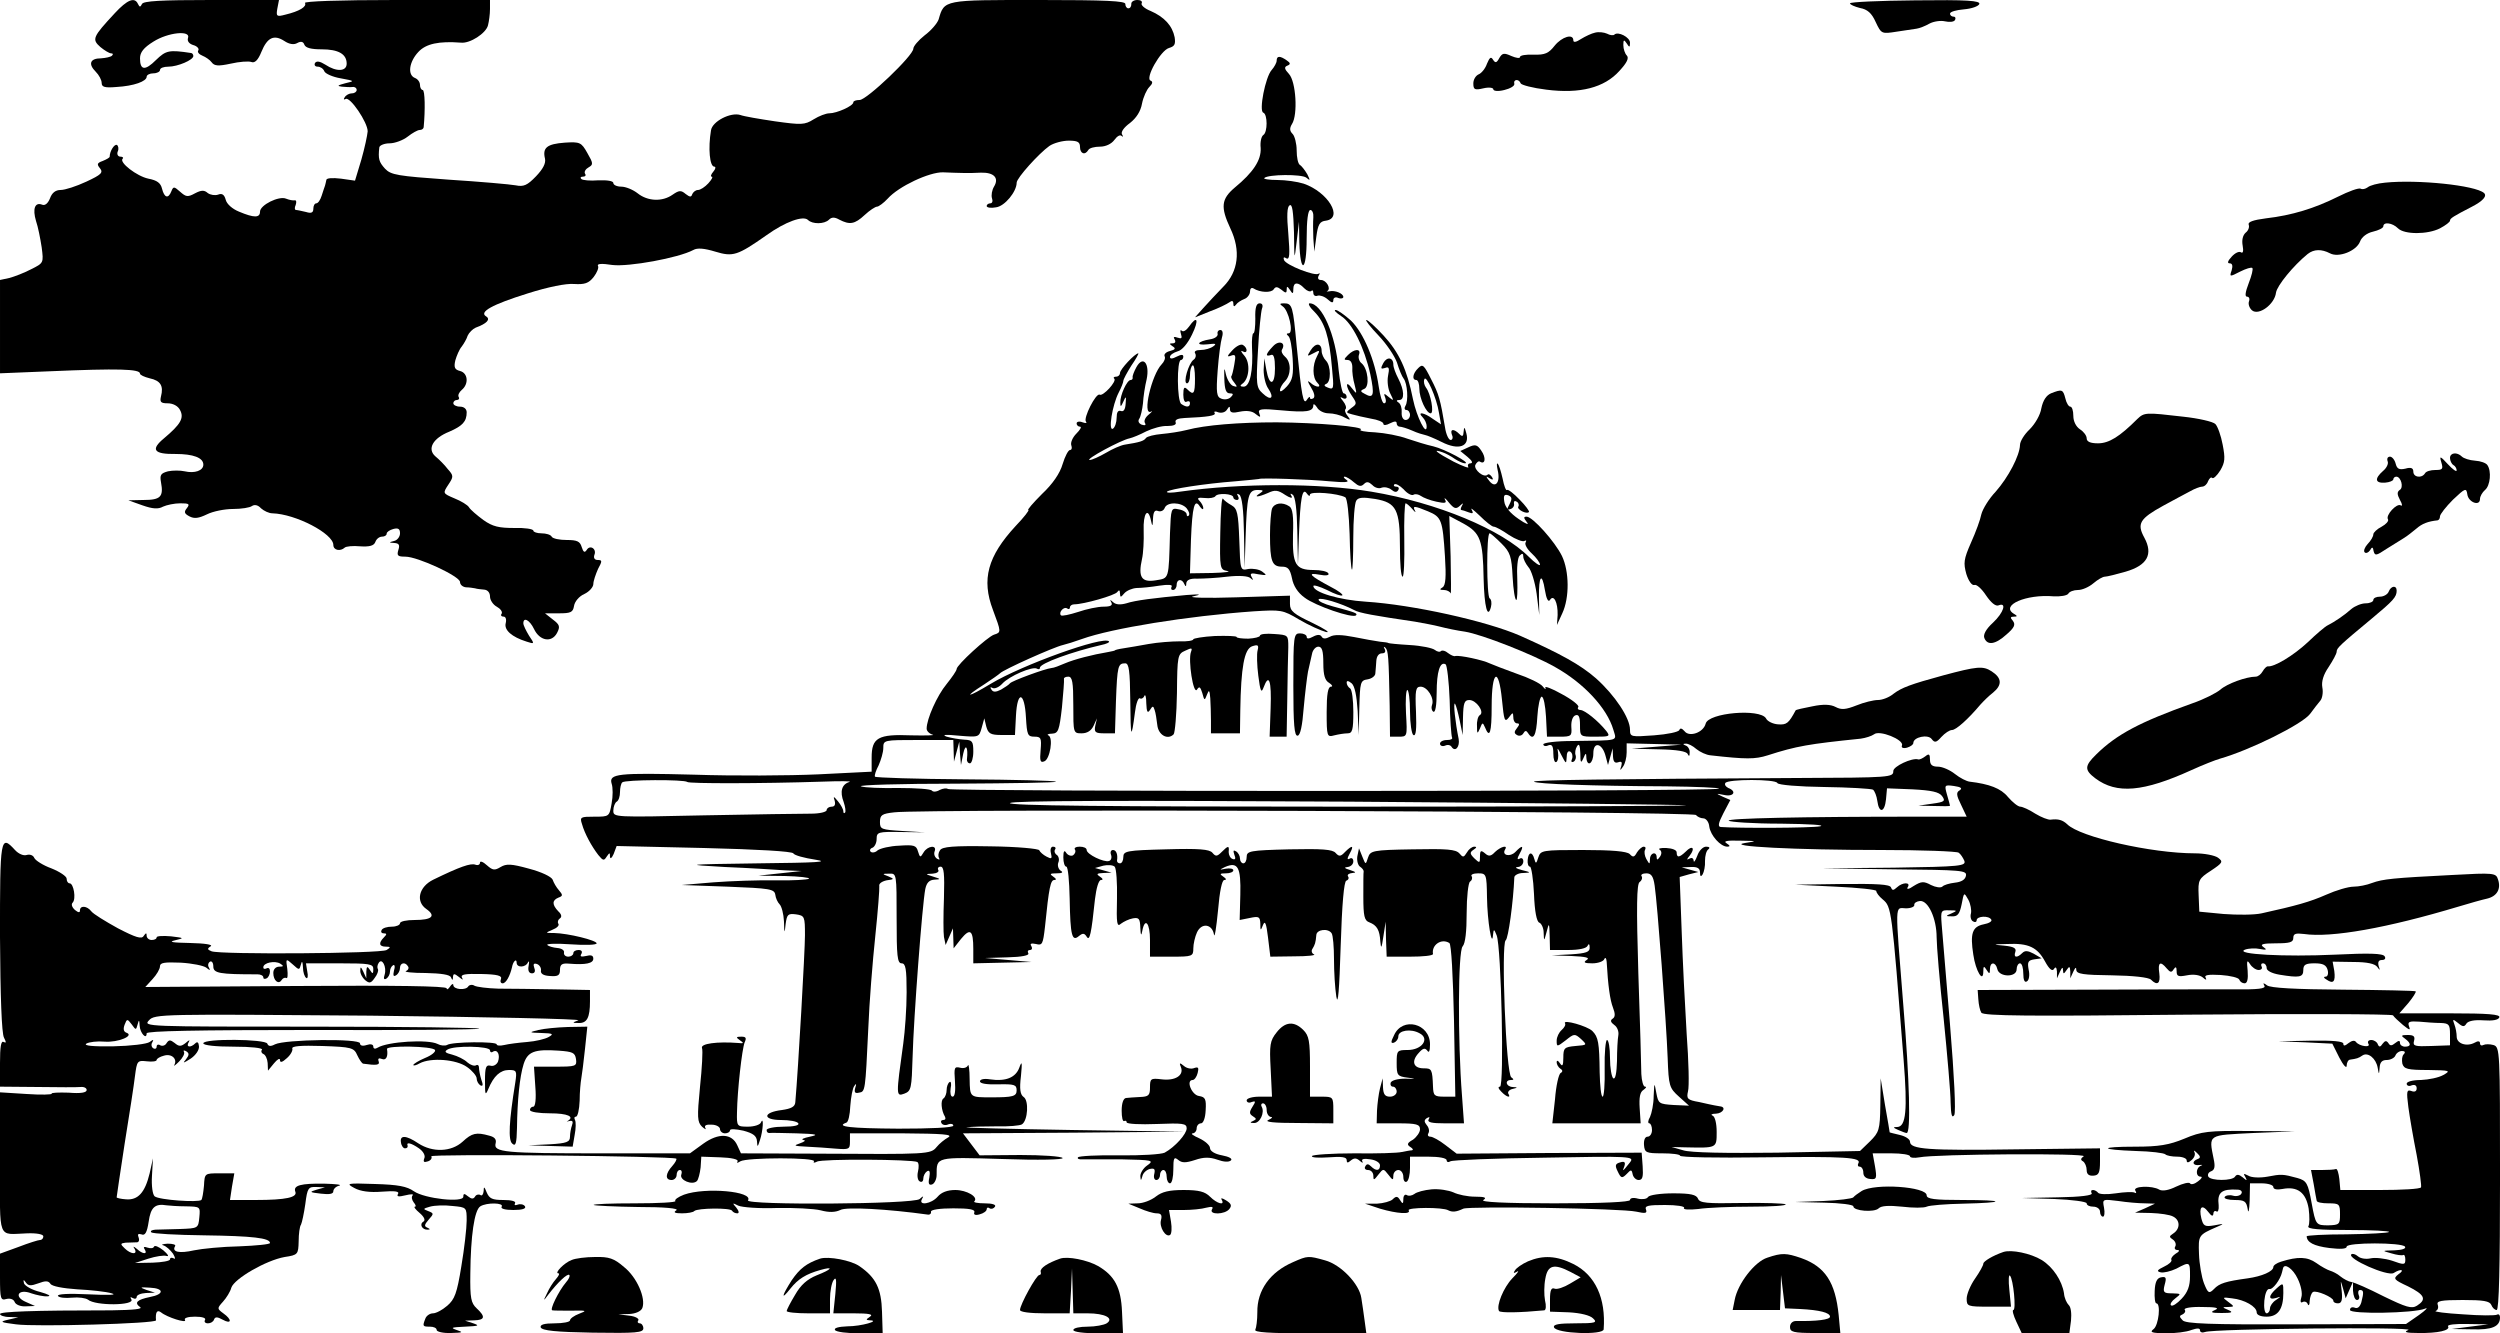 <?xml version="1.0" standalone="no"?>
<!DOCTYPE svg PUBLIC "-//W3C//DTD SVG 20010904//EN"
 "http://www.w3.org/TR/2001/REC-SVG-20010904/DTD/svg10.dtd">
<svg version="1.0" xmlns="http://www.w3.org/2000/svg"
 width="750pt" height="400pt" viewBox="0 0 750 400"
 preserveAspectRatio="xMidYMid meet">
<g transform="translate(0,400) scale(0.1,-0.1)"
fill="#000000" stroke="none">
<path d="M344 3960 c-66 -71 -69 -78 -43 -101 12 -10 27 -19 32 -19 6 0 7 -3
3 -7 -4 -4 -19 -7 -33 -8 -33 0 -39 -17 -16 -40 10 -10 18 -25 18 -34 0 -12 9
-15 44 -12 53 3 91 17 91 31 0 5 9 10 20 10 11 0 20 5 20 10 0 6 11 10 25 10
28 0 75 20 75 32 0 4 -3 9 -7 9 -66 10 -75 8 -105 -21 -33 -33 -48 -31 -48 5
0 18 11 32 40 50 44 28 113 35 104 11 -3 -9 3 -17 15 -21 12 -3 19 -11 16 -16
-4 -5 2 -12 12 -16 10 -4 23 -13 28 -20 8 -11 20 -12 57 -4 26 6 54 8 62 5 10
-4 20 5 30 30 18 44 38 53 69 33 15 -10 29 -12 39 -6 11 6 18 4 21 -5 4 -10
21 -14 52 -14 50 0 75 -14 75 -43 0 -24 -31 -25 -64 -3 -16 10 -26 12 -31 5
-3 -6 0 -11 8 -11 8 0 17 -6 20 -14 3 -7 25 -17 49 -21 43 -8 43 -8 13 -15
-22 -6 -25 -8 -10 -10 11 -1 26 -2 33 -1 6 1 12 -3 12 -9 0 -5 -6 -10 -14 -10
-8 0 -18 -5 -22 -12 -4 -6 -3 -8 3 -5 13 8 66 -70 66 -97 -1 -12 -9 -50 -19
-85 l-19 -63 -42 6 c-25 3 -44 2 -44 -4 -1 -6 -3 -13 -4 -17 -2 -5 -6 -18 -10
-30 -4 -13 -11 -23 -16 -23 -5 0 -9 -7 -9 -16 0 -12 -6 -15 -22 -10 -13 3 -26
6 -30 6 -4 0 -5 7 -1 15 3 9 2 15 -3 14 -5 -1 -16 1 -26 5 -21 9 -78 -19 -78
-39 0 -19 -18 -19 -63 0 -20 8 -37 23 -40 36 -4 15 -11 20 -23 15 -9 -3 -23
-1 -31 5 -10 9 -19 9 -38 -1 -22 -12 -27 -11 -45 5 -18 16 -20 16 -26 1 -9
-23 -21 -20 -28 8 -4 17 -15 25 -41 30 -34 7 -89 49 -77 60 3 3 0 6 -7 6 -7 0
-11 7 -8 15 4 8 2 17 -2 20 -8 4 -22 -19 -22 -35 0 -3 -9 -8 -21 -13 -17 -6
-18 -10 -8 -22 10 -13 4 -19 -41 -40 -30 -14 -64 -25 -77 -25 -15 0 -26 -8
-32 -25 -6 -15 -15 -23 -24 -19 -21 8 -29 -12 -18 -49 6 -17 13 -53 17 -79 6
-47 6 -47 -32 -66 -21 -11 -50 -22 -65 -26 l-28 -6 0 -140 0 -140 147 6 c210
9 273 7 273 -7 0 -4 13 -10 29 -14 33 -7 42 -23 34 -54 -4 -17 -1 -21 20 -21
16 0 31 -8 37 -20 13 -24 2 -43 -48 -85 -41 -34 -31 -48 35 -47 52 0 83 -11
83 -32 0 -18 -26 -27 -56 -20 -13 3 -36 3 -50 0 -22 -6 -25 -11 -21 -33 8 -43
-1 -53 -52 -53 l-46 -1 42 -15 c31 -11 48 -12 62 -4 11 5 34 10 52 10 26 0 29
-2 20 -14 -10 -12 -8 -17 7 -25 15 -8 28 -6 53 6 18 9 53 16 78 16 25 0 51 4
57 9 8 5 18 3 27 -7 9 -8 24 -15 34 -15 70 -2 183 -61 183 -95 0 -16 21 -20
34 -8 4 4 25 6 46 4 29 -2 42 2 46 13 3 9 12 16 20 16 8 0 14 4 14 9 0 5 9 11
20 14 15 4 20 0 20 -13 0 -10 -8 -21 -18 -23 -16 -4 -16 -5 1 -6 14 -1 17 -6
12 -21 -5 -17 -2 -20 21 -20 37 0 164 -59 164 -76 0 -8 8 -15 18 -16 9 0 22
-2 27 -3 6 -2 18 -3 28 -4 10 -1 17 -9 17 -21 0 -10 9 -24 20 -30 11 -6 18
-15 15 -21 -4 -5 -1 -9 6 -9 6 0 9 -8 6 -20 -5 -20 18 -41 63 -55 24 -8 24 -7
7 18 -9 15 -17 31 -17 37 0 20 19 10 32 -17 17 -36 53 -42 69 -12 10 19 8 25
-12 40 l-24 19 42 0 c35 0 42 3 45 22 2 13 15 29 31 36 15 7 27 21 27 30 0 9
7 29 14 45 13 24 13 27 -1 27 -9 0 -13 6 -10 15 8 18 -13 32 -23 15 -6 -9 -10
-7 -15 9 -5 17 -14 21 -45 21 -21 0 -42 4 -45 10 -3 6 -17 10 -31 10 -13 0
-24 4 -24 8 0 5 -26 9 -57 8 -46 0 -65 4 -93 24 -19 14 -39 31 -43 38 -4 7
-24 19 -44 27 -35 15 -35 15 -18 41 16 24 16 27 -2 47 -9 12 -26 29 -37 38
-25 22 -8 54 42 74 39 17 52 30 52 58 0 10 -8 17 -20 17 -11 0 -20 5 -20 10 0
6 5 10 11 10 5 0 8 4 5 9 -3 5 1 14 9 21 22 18 19 51 -5 57 -16 4 -19 11 -14
32 4 14 12 33 19 41 6 8 15 23 18 33 4 9 15 20 24 24 33 12 46 25 31 34 -21
13 17 35 126 69 60 19 114 30 138 28 32 -2 44 2 59 21 10 13 16 28 13 33 -4 7
11 8 43 3 49 -6 198 21 243 45 12 7 33 5 66 -5 53 -16 66 -12 153 49 57 41
111 60 125 46 13 -13 49 -13 63 1 8 8 17 8 31 0 31 -16 46 -14 76 14 15 14 32
25 37 25 5 0 20 11 32 24 33 37 125 80 166 79 47 -2 80 -3 114 -1 39 1 55 -16
39 -42 -6 -10 -9 -26 -6 -35 3 -8 1 -15 -5 -15 -6 0 -11 -4 -11 -8 0 -5 13 -7
28 -4 26 3 62 47 62 74 0 14 67 88 98 110 13 9 40 16 58 16 27 0 34 -4 34 -19
0 -20 15 -26 25 -9 3 6 19 10 35 10 17 0 34 8 43 20 8 11 17 17 22 12 5 -4 5
-2 1 5 -4 7 6 21 24 34 19 15 32 35 36 58 4 20 14 42 22 50 10 10 11 16 4 19
-18 6 30 91 55 98 17 5 20 11 17 32 -7 35 -31 61 -72 79 -18 7 -30 18 -27 23
3 6 -3 10 -13 10 -11 0 -19 -6 -18 -12 0 -7 -3 -13 -9 -13 -5 0 -9 6 -9 13 1
9 -57 12 -261 12 -285 0 -282 1 -299 -58 -4 -12 -23 -34 -42 -48 -19 -15 -34
-33 -34 -40 0 -21 -140 -154 -161 -154 -11 0 -19 -3 -19 -7 0 -11 -50 -33 -72
-33 -10 0 -31 -8 -47 -18 -27 -17 -37 -17 -116 -6 -47 7 -94 15 -104 19 -29 9
-84 -19 -88 -46 -9 -54 -4 -109 10 -109 5 0 4 -7 -3 -15 -7 -8 -9 -15 -5 -15
5 0 0 -9 -10 -20 -10 -11 -24 -20 -31 -20 -7 0 -14 -6 -17 -12 -3 -10 -7 -10
-20 0 -14 12 -20 11 -39 -2 -31 -22 -75 -20 -105 4 -14 11 -36 20 -49 20 -13
0 -24 5 -24 11 0 6 -18 9 -45 8 -24 -2 -47 0 -51 4 -4 4 -2 7 5 7 7 0 10 4 6
9 -3 6 2 14 11 19 14 8 14 12 -4 43 -18 32 -22 34 -68 31 -53 -4 -67 -15 -59
-48 3 -14 -6 -31 -27 -53 -26 -27 -37 -32 -61 -27 -16 3 -107 11 -201 17 -154
11 -173 14 -191 33 -18 20 -21 29 -17 64 1 6 15 12 31 12 15 0 40 9 54 20 14
11 30 20 36 20 6 0 11 3 12 8 5 52 4 112 -3 112 -4 0 -8 7 -8 15 0 9 -7 18
-15 21 -23 9 -18 48 10 78 23 25 62 33 128 28 27 -3 75 28 81 52 3 12 6 33 6
49 l0 27 -281 0 c-174 0 -278 -4 -274 -9 6 -11 -17 -25 -59 -35 -26 -7 -28 -5
-24 18 l5 26 -203 0 c-152 0 -204 -3 -208 -12 -5 -10 -7 -10 -12 0 -10 22 -32
13 -70 -28z"/>
<path d="M5550 3990 c0 -4 14 -10 30 -14 22 -4 35 -15 47 -42 17 -36 18 -36
63 -29 25 4 52 8 60 9 8 1 26 8 38 15 13 7 34 10 47 7 13 -3 27 -2 30 4 3 5 1
10 -4 10 -6 0 -11 4 -11 9 0 6 19 11 42 13 23 2 43 9 46 16 3 10 -36 13 -192
11 -108 -1 -196 -5 -196 -9z"/>
<path d="M4785 3902 c-10 -2 -29 -11 -42 -19 -15 -10 -23 -11 -23 -4 0 21 -34
11 -56 -16 -18 -23 -29 -28 -63 -27 -23 1 -41 -2 -41 -7 0 -5 -12 -3 -26 3
-22 10 -27 9 -36 -6 -8 -15 -12 -16 -19 -5 -6 10 -10 7 -18 -12 -5 -15 -17
-29 -25 -32 -9 -4 -16 -16 -16 -27 0 -19 4 -21 30 -15 17 4 30 2 30 -3 0 -5
14 -7 33 -2 17 4 31 12 30 18 -4 15 14 16 19 2 2 -5 36 -14 77 -19 101 -13
174 6 219 56 23 25 30 39 22 47 -5 5 -10 19 -10 31 0 16 2 17 10 5 8 -13 10
-13 10 2 0 16 -36 35 -47 24 -3 -3 -13 -2 -22 3 -9 4 -25 6 -36 3z"/>
<path d="M3830 3818 c0 -6 -7 -19 -15 -28 -19 -21 -39 -124 -25 -128 13 -5 13
-59 0 -67 -6 -4 -10 -21 -8 -39 2 -36 -22 -73 -78 -119 -40 -34 -43 -58 -13
-122 32 -67 24 -130 -21 -175 -19 -20 -46 -48 -60 -64 l-25 -28 45 18 c25 9
51 22 58 27 8 6 12 5 12 -4 0 -9 3 -10 8 -3 4 6 15 13 25 17 9 3 17 14 17 22
0 9 4 13 10 10 20 -13 54 -14 61 -3 6 9 11 8 23 -1 13 -11 16 -11 16 0 0 11 2
11 10 -1 8 -13 10 -12 10 3 0 21 14 22 33 2 8 -8 17 -11 21 -8 3 4 6 1 6 -6 0
-7 6 -11 13 -8 6 2 20 -2 30 -11 12 -11 17 -12 17 -2 0 7 7 10 15 6 8 -3 15
-1 15 3 0 11 -26 21 -42 17 -7 -1 -10 -1 -6 1 12 7 -3 33 -19 33 -8 0 -11 5
-7 13 4 6 4 9 0 6 -10 -9 -99 26 -104 41 -3 8 0 10 7 5 10 -5 11 11 6 73 -5
55 -4 82 4 86 8 5 11 -19 13 -81 1 -86 1 -87 8 -28 l7 60 1 -62 c3 -98 22 -88
22 11 0 55 4 86 11 86 6 0 10 -10 9 -22 -1 -13 -1 -41 0 -63 l3 -40 6 45 c5
37 10 46 29 48 53 8 6 86 -67 111 -19 6 -54 11 -79 11 -25 0 -43 3 -39 6 11
11 112 12 126 1 12 -10 12 -9 3 10 -7 12 -17 25 -22 28 -6 3 -10 23 -10 44 0
20 -6 43 -12 49 -9 9 -10 17 -2 30 18 28 12 127 -9 150 -14 15 -15 21 -5 25
10 4 10 8 -2 16 -20 14 -30 14 -30 -1z"/>
<path d="M7155 3452 c-22 -2 -45 -8 -52 -14 -7 -5 -16 -7 -21 -4 -6 3 -36 -8
-68 -24 -70 -35 -138 -56 -216 -65 -39 -5 -55 -11 -52 -19 3 -7 -1 -18 -9 -24
-9 -8 -12 -23 -9 -39 3 -16 1 -24 -5 -20 -6 4 -18 -2 -28 -13 -12 -13 -14 -20
-6 -20 8 0 10 -7 6 -21 -7 -20 -6 -20 25 -4 18 9 34 14 37 11 3 -3 -2 -23 -11
-46 -10 -26 -12 -40 -5 -40 6 0 9 -6 6 -14 -3 -8 1 -20 9 -27 20 -17 68 18 72
53 3 21 52 81 95 116 19 15 42 15 67 2 26 -14 79 7 90 35 5 14 21 26 39 30 17
4 31 11 31 16 0 14 27 11 44 -6 19 -19 89 -19 126 0 17 9 30 19 30 23 0 7 10
13 66 42 33 17 46 32 36 41 -26 23 -199 41 -297 31z"/>
<path d="M3766 3045 c0 -25 -2 -45 -6 -45 -3 0 -5 -19 -4 -42 4 -70 -6 -118
-25 -118 -10 0 -12 3 -5 8 22 14 26 63 7 85 -10 11 -12 17 -5 13 15 -9 16 10
1 19 -6 4 -20 -3 -32 -16 -16 -17 -17 -21 -4 -16 14 5 15 1 10 -26 -3 -18 -7
-34 -9 -36 -2 -2 2 -11 9 -19 10 -13 9 -14 -3 -10 -8 2 -18 18 -22 34 -5 24
-6 22 -5 -13 1 -31 5 -43 16 -43 11 0 12 -3 4 -11 -7 -7 -19 -9 -29 -5 -14 5
-16 17 -11 84 3 42 9 87 13 100 4 13 2 22 -5 22 -6 0 -10 -6 -8 -12 1 -7 -9
-14 -23 -16 -38 -6 -45 -19 -8 -15 25 3 29 2 18 -6 -8 -6 -25 -11 -38 -11 -14
0 -21 -4 -16 -11 3 -6 1 -14 -5 -18 -15 -10 -33 -71 -20 -71 5 0 9 11 9 24 0
14 3 27 8 30 4 2 7 -15 7 -40 0 -46 -4 -51 -23 -32 -9 9 -12 6 -12 -16 0 -15
4 -25 10 -21 6 3 10 1 10 -4 0 -13 -10 -14 -26 -3 -13 8 -14 132 -1 132 4 0 7
5 7 10 0 7 -6 7 -20 0 -13 -7 -20 -7 -20 -1 0 6 10 13 23 17 13 3 30 23 43 50
22 45 16 60 -9 24 -8 -11 -17 -17 -22 -12 -4 4 -5 -1 -2 -10 4 -13 2 -15 -10
-11 -11 4 -14 2 -9 -5 4 -7 2 -12 -6 -12 -11 0 -10 -2 0 -9 10 -6 8 -10 -8
-14 -12 -3 -19 -10 -16 -16 3 -5 -1 -16 -9 -24 -30 -31 -59 -155 -32 -142 6 4
4 0 -7 -9 -10 -8 -15 -19 -11 -25 4 -7 0 -8 -10 -5 -9 4 -12 11 -7 18 4 6 9
27 11 46 1 19 6 52 11 72 10 48 -11 73 -31 36 -7 -13 -12 -26 -11 -30 1 -5 -2
-8 -6 -8 -11 0 -32 -46 -31 -68 0 -14 2 -13 9 3 8 18 9 17 7 -6 -1 -17 -6 -25
-14 -22 -9 3 -13 -4 -13 -20 0 -14 -5 -29 -11 -33 -15 -9 -2 71 17 108 8 15
14 31 14 35 0 5 11 25 24 46 14 20 23 37 21 37 -10 0 -55 -48 -55 -59 0 -6 -5
-11 -12 -11 -6 0 -9 -3 -5 -6 8 -8 -34 -54 -44 -48 -11 6 -50 -71 -41 -81 4
-5 -1 -5 -10 -2 -10 4 -18 2 -18 -3 0 -6 5 -10 10 -10 6 0 1 -9 -11 -21 -11
-11 -18 -27 -15 -35 3 -8 1 -14 -4 -14 -5 0 -15 -19 -22 -42 -8 -28 -30 -60
-62 -90 -27 -27 -45 -48 -41 -48 4 0 -13 -22 -38 -48 -84 -91 -103 -160 -68
-252 25 -67 25 -67 3 -74 -20 -7 -112 -91 -112 -103 0 -5 -14 -25 -30 -45 -29
-35 -60 -105 -60 -134 0 -7 8 -15 18 -18 9 -2 -19 -3 -64 -2 -100 4 -119 -7
-119 -67 l0 -42 -160 -8 c-88 -4 -255 -5 -372 -1 -230 6 -257 3 -248 -27 4
-11 4 -38 0 -59 -7 -40 -7 -40 -52 -40 -41 0 -44 -1 -37 -22 8 -29 29 -67 49
-93 14 -17 17 -18 25 -5 9 13 10 13 10 0 1 -8 5 -5 11 8 l9 24 262 -6 c162 -4
264 -10 268 -16 3 -6 33 -14 66 -19 45 -7 6 -9 -171 -11 -223 -3 -226 -4 -100
-11 72 -3 153 -8 180 -10 l50 -2 -65 -7 -65 -7 79 -1 c44 -1 77 -5 73 -8 -3
-3 -48 -6 -99 -5 -51 1 -136 -2 -188 -6 l-95 -8 139 -5 c126 -5 139 -7 142
-24 1 -10 7 -23 13 -29 6 -6 12 -29 13 -51 1 -38 2 -38 5 -8 4 29 7 32 31 29
26 -4 27 -6 27 -63 0 -46 -20 -399 -29 -501 -1 -13 -12 -19 -40 -23 -58 -7
-59 -30 -2 -30 24 0 48 -4 51 -10 4 -6 -13 -10 -44 -10 -28 0 -51 -5 -51 -10
0 -6 3 -9 8 -9 4 1 41 0 82 -1 61 -2 68 -4 40 -10 -19 -4 -28 -8 -20 -10 9 -1
4 -5 -10 -10 -21 -7 -18 -8 20 -10 25 -1 64 -4 88 -6 39 -3 42 -2 42 21 l0 25
158 0 c120 -1 152 -3 137 -12 -11 -6 -27 -19 -35 -29 -18 -22 -27 -22 -351
-20 l-236 1 -11 24 c-16 36 -56 38 -102 5 l-40 -29 -264 0 c-293 0 -326 3
-319 30 3 12 -3 19 -19 23 -39 11 -52 8 -80 -18 -34 -31 -90 -33 -133 -5 -37
25 -56 25 -52 3 1 -10 7 -18 12 -18 6 0 9 3 8 8 -5 12 11 8 34 -8 13 -9 20
-22 16 -30 -4 -11 -1 -13 11 -9 9 3 13 10 10 15 -5 8 726 1 735 -7 2 -2 -3
-12 -12 -22 -21 -23 -22 -42 -2 -42 8 0 15 7 15 15 0 8 4 15 10 15 5 0 7 -6 4
-14 -6 -16 33 -33 47 -19 4 4 9 23 11 41 l2 32 57 -2 c33 -1 55 -6 52 -12 -4
-5 -1 -6 8 0 19 12 229 12 221 0 -3 -5 1 -5 9 -1 14 9 287 7 301 -1 5 -3 5
-16 2 -29 -3 -12 -1 -26 5 -29 6 -4 11 0 11 8 0 8 5 18 11 22 8 5 10 -1 7 -19
-4 -18 -1 -24 9 -20 7 3 13 16 13 28 0 55 -4 54 197 48 111 -4 184 -2 181 3
-4 5 -61 9 -127 9 l-122 -1 -25 33 -25 33 333 2 333 3 -340 5 c-187 3 -329 7
-315 8 14 2 54 3 90 3 36 -1 70 2 76 6 18 12 21 72 5 82 -10 7 -13 23 -8 63 4
42 3 47 -5 25 -11 -30 -41 -42 -88 -35 -18 3 -30 0 -30 -6 0 -7 21 -10 55 -9
48 1 55 -1 55 -18 0 -18 -11 -21 -75 -21 -66 0 -65 -1 -66 55 0 28 -3 47 -5
41 -3 -7 -13 -10 -24 -7 -17 4 -18 0 -15 -41 2 -28 0 -46 -7 -46 -6 0 -8 11
-6 25 3 13 1 22 -3 19 -5 -3 -9 -14 -9 -24 0 -10 -4 -21 -9 -25 -10 -5 -7 -37
4 -55 3 -6 1 -10 -5 -10 -6 0 -9 -4 -5 -10 3 -5 12 -7 20 -3 8 3 15 1 15 -4 0
-6 -69 -9 -165 -9 -145 1 -189 6 -156 18 6 1 11 24 12 50 2 27 7 54 12 60 6 9
7 7 3 -5 -4 -14 -1 -18 11 -15 19 3 19 3 28 193 3 77 13 202 21 277 8 76 13
143 12 150 -2 7 8 14 22 17 23 3 24 4 5 12 -19 7 -19 8 3 8 22 1 22 0 22 -134
0 -113 2 -135 15 -135 12 0 15 -16 15 -87 0 -49 -5 -117 -10 -153 -22 -158
-22 -160 3 -151 21 8 22 15 25 112 3 114 29 457 38 502 4 19 12 27 27 28 20 1
20 2 -3 9 -25 8 -25 8 -2 9 13 1 20 6 17 11 -3 5 0 10 7 10 10 0 12 -21 10
-94 -2 -52 -2 -104 0 -117 l5 -24 11 25 11 25 1 -30 1 -30 22 28 c28 34 37 27
37 -30 l0 -43 88 2 87 2 -70 6 -70 6 68 2 c43 1 66 6 62 12 -3 6 -1 10 5 10 6
0 8 5 4 12 -5 7 0 9 14 6 19 -5 21 -1 27 51 12 120 17 141 28 141 7 0 6 4 -3
10 -12 8 -10 10 10 10 17 0 21 3 12 8 -7 5 -10 16 -7 24 4 9 1 19 -4 23 -6 3
-9 11 -6 16 4 5 1 9 -6 9 -6 0 -9 -8 -6 -20 4 -16 2 -18 -13 -10 -10 5 -20 14
-22 19 -1 5 -67 11 -146 12 -112 2 -146 -1 -152 -12 -5 -7 -6 -17 -3 -23 4 -5
1 -6 -6 -2 -7 5 -10 14 -7 22 8 20 -21 17 -33 -3 -10 -17 -11 -16 -17 3 -5 18
-12 20 -56 17 -28 -1 -57 -8 -65 -14 -7 -7 -17 -8 -21 -4 -4 4 -1 10 6 12 6 3
12 14 12 26 0 21 5 22 72 21 l73 -1 -67 4 c-64 4 -68 5 -68 27 0 21 6 25 43
29 79 11 2397 3 2405 -8 4 -5 14 -10 22 -10 8 0 17 -11 18 -25 4 -27 34 -60
54 -60 9 0 9 3 -2 10 -11 7 1 9 40 8 53 -1 53 -1 15 -7 -62 -10 152 -21 410
-21 121 0 225 -4 231 -8 6 -4 13 -15 17 -24 6 -16 -10 -18 -211 -21 l-217 -2
218 -3 c202 -2 218 -3 215 -19 -2 -12 -14 -19 -33 -21 -17 -2 -34 -7 -38 -12
-5 -4 -20 -2 -34 5 -22 12 -29 11 -52 -3 -14 -10 -22 -11 -18 -4 11 16 -15 16
-32 0 -11 -10 -14 -10 -18 0 -4 9 -41 11 -146 10 l-142 -2 123 -6 c67 -3 122
-9 121 -13 0 -5 8 -16 19 -25 27 -23 27 -24 63 -482 12 -151 7 -200 -19 -201
-14 0 -13 -2 3 -9 11 -5 22 -9 25 -9 13 -2 9 156 -10 384 -25 315 -26 291 8
290 15 0 26 5 25 10 -1 6 7 11 17 12 25 2 50 -53 50 -109 0 -24 9 -133 21
-243 11 -110 21 -224 21 -253 1 -37 4 -48 11 -37 5 10 0 115 -13 273 -12 141
-23 276 -25 300 -3 40 -2 42 23 41 24 0 25 -1 7 -9 -19 -8 -19 -9 1 -9 17 -1
23 7 29 36 7 37 7 37 20 14 7 -13 10 -32 8 -41 -3 -10 0 -21 6 -24 6 -4 11 -2
11 3 0 13 37 15 44 2 3 -5 -7 -11 -23 -14 -34 -7 -41 -27 -31 -91 7 -49 30
-87 30 -50 0 16 2 17 10 4 8 -13 10 -12 10 3 0 22 17 22 22 0 5 -25 58 -26 58
-1 0 10 5 18 10 18 6 0 10 -14 10 -31 0 -19 4 -28 11 -23 6 3 9 19 5 35 -4 23
-2 28 17 31 l22 3 -24 14 c-17 9 -26 10 -34 2 -16 -16 -27 -14 -21 3 4 11 -4
16 -33 19 -36 3 -36 4 9 5 64 3 90 -10 113 -52 13 -24 22 -31 27 -23 5 8 8 5
9 -8 l0 -20 9 20 c6 13 9 15 9 5 1 -13 2 -13 11 0 8 12 10 12 11 -5 l0 -20 9
20 c6 13 9 15 9 5 1 -12 20 -15 107 -16 63 -1 110 -6 117 -13 19 -19 29 -12
25 19 -5 33 3 38 22 15 11 -13 15 -13 21 -3 6 9 9 8 9 -6 0 -15 5 -17 31 -12
20 4 38 1 47 -6 10 -9 13 -9 9 -1 -5 8 8 10 45 8 29 -2 54 -8 56 -14 2 -6 9
-11 16 -11 8 0 11 13 9 38 -3 30 -2 34 7 20 6 -10 18 -18 26 -18 8 0 12 5 9
10 -3 6 -1 10 4 10 6 0 11 -6 11 -14 0 -8 15 -16 38 -20 61 -10 72 -8 72 14 0
16 7 20 34 20 25 0 35 -5 39 -20 3 -11 0 -20 -6 -20 -7 0 -6 -4 3 -9 20 -14
27 -6 23 26 l-5 28 62 -1 c41 0 65 -5 72 -15 8 -11 9 -11 4 3 -3 12 0 18 10
18 9 0 12 5 8 11 -5 9 -47 10 -149 5 -149 -7 -304 1 -270 15 11 4 31 5 45 2
20 -4 22 -2 10 6 -11 8 -2 11 38 11 41 0 52 3 52 16 0 13 7 15 32 12 82 -12
250 18 463 82 33 10 72 21 86 24 30 7 43 29 33 58 -6 19 -12 20 -138 13 -177
-9 -207 -12 -240 -24 -15 -6 -40 -11 -55 -11 -16 0 -53 -11 -82 -24 -50 -22
-90 -33 -194 -56 -22 -5 -73 -5 -114 -2 l-73 7 -2 49 c-2 46 0 50 37 74 36 24
37 27 21 39 -10 7 -41 13 -69 13 -131 0 -345 49 -383 87 -14 13 -27 17 -50 14
-7 -1 -28 7 -46 18 -18 12 -39 21 -45 21 -7 0 -23 13 -37 29 -21 26 -56 39
-115 46 -9 1 -29 11 -44 23 -15 12 -38 22 -51 22 -18 0 -24 6 -24 21 0 17 -3
19 -14 10 -8 -6 -18 -11 -22 -9 -18 5 -74 -21 -74 -35 0 -19 -6 -20 -290 -21
-559 -3 -793 -6 -788 -11 7 -7 177 -13 397 -14 90 -1 161 -4 158 -7 -8 -9
-2305 -9 -2313 -1 -4 3 -15 2 -25 -3 -10 -6 -20 -6 -23 -2 -3 5 -48 8 -100 8
-52 -1 -103 1 -113 5 -10 4 119 8 286 8 167 1 302 3 299 6 -3 3 -125 6 -272 7
-147 1 -269 5 -271 8 -2 4 3 19 11 34 7 16 14 39 14 52 0 24 1 24 105 24 l105
0 1 -32 1 -33 8 30 8 30 2 -35 3 -35 7 35 c7 32 15 17 11 -17 -1 -7 3 -13 9
-13 5 0 10 16 10 35 0 31 -3 35 -27 36 -16 1 -39 5 -53 9 -16 6 -3 7 36 3 61
-5 61 -5 69 23 l8 29 6 -25 c6 -21 13 -25 46 -25 l40 0 3 58 c4 77 26 72 30
-6 3 -51 5 -57 25 -57 20 0 22 -4 19 -40 -3 -33 -1 -39 11 -34 17 6 28 72 12
78 -5 2 0 5 11 5 19 1 22 9 30 79 4 42 7 80 6 85 -1 4 5 7 13 7 12 0 15 -16
15 -85 0 -84 0 -85 25 -85 17 0 29 8 36 23 l10 22 -5 -22 c-4 -20 0 -23 28
-23 l31 0 3 97 c4 106 6 113 28 113 11 0 14 -22 15 -112 1 -115 3 -119 14 -35
3 26 10 45 15 42 4 -3 11 1 13 7 3 7 6 -3 6 -22 1 -26 4 -31 11 -20 8 13 10
13 14 0 3 -8 6 -28 8 -45 3 -30 31 -46 49 -28 4 4 9 60 10 124 1 112 2 117 25
127 19 9 22 9 17 -4 -9 -24 7 -129 18 -113 7 11 10 9 16 -10 6 -23 7 -24 14
-5 6 16 8 14 10 -11 1 -16 2 -47 2 -67 l0 -38 44 0 43 0 1 68 c2 131 12 184
35 193 18 6 21 4 17 -12 -3 -10 -2 -45 2 -76 6 -47 9 -54 16 -35 16 43 24 21
21 -63 l-3 -85 25 0 26 0 2 115 c1 63 2 132 3 153 0 37 0 37 -42 40 -24 2 -43
0 -43 -5 0 -4 -16 -8 -35 -9 -19 0 -35 2 -35 5 0 3 -29 4 -65 3 -36 -2 -65 -7
-65 -10 0 -4 -19 -7 -41 -6 -23 0 -65 -3 -93 -8 -28 -5 -62 -11 -76 -13 -14
-2 -25 -5 -25 -6 0 -1 -9 -3 -20 -5 -48 -8 -102 -22 -130 -34 -16 -7 -34 -14
-40 -14 -20 -2 -120 -39 -125 -46 -3 -4 -15 -12 -27 -19 -16 -8 -24 -8 -29 1
-4 6 -3 8 4 4 6 -3 19 2 29 13 21 23 91 53 104 45 5 -3 9 -2 9 3 0 13 97 48
184 68 15 3 26 8 23 11 -17 17 -261 -71 -354 -127 -71 -43 -86 -44 -20 -2 23
15 44 30 47 33 10 11 162 79 189 85 9 2 35 10 57 18 89 32 317 69 515 83 82 5
87 5 137 -25 29 -17 65 -33 80 -37 15 -3 -3 9 -40 27 -57 27 -68 36 -68 57 l0
25 -162 -5 c-90 -3 -147 -1 -128 3 27 6 22 7 -20 4 -98 -9 -154 -16 -181 -25
-18 -5 -31 -4 -39 3 -10 9 -11 9 -6 0 5 -9 -2 -13 -23 -13 -17 0 -51 -7 -77
-16 -25 -8 -48 -13 -51 -10 -8 8 8 27 18 21 5 -4 9 -2 9 3 0 5 6 9 13 9 28 0
123 27 129 37 5 7 8 6 8 -4 1 -13 2 -13 13 0 7 8 23 15 37 16 14 0 44 3 68 7
27 4 41 3 37 -3 -3 -6 -1 -10 4 -10 6 0 11 7 11 15 0 18 16 20 23 3 4 -9 6 -8
6 2 1 10 11 15 33 14 18 0 59 2 90 6 36 4 62 2 69 -4 9 -8 10 -7 4 3 -6 11 -2
13 21 8 25 -4 26 -3 11 8 -9 7 -28 10 -42 8 -24 -5 -24 -5 -27 87 -3 81 -6 94
-23 104 -11 6 -23 15 -26 20 -4 5 -7 -41 -8 -102 -2 -108 -1 -111 21 -115 13
-2 -7 -5 -45 -6 l-67 -1 3 100 c4 102 11 126 27 100 6 -8 10 -10 10 -4 0 5 -5
15 -11 21 -9 9 -5 11 15 9 15 -2 29 1 32 5 6 11 54 8 54 -3 0 -4 5 -8 11 -8 5
0 7 5 3 12 -4 7 -3 8 4 4 8 -5 13 -46 14 -114 l2 -107 3 95 c4 124 8 140 36
140 18 0 19 -2 7 -10 -21 -13 -6 -12 24 1 21 10 30 9 52 -6 14 -9 23 -11 19
-4 -5 8 -4 10 3 5 8 -5 13 -45 14 -109 l2 -102 3 90 c4 110 10 145 24 124 5
-7 9 -9 9 -3 0 11 85 4 106 -8 6 -4 11 -51 13 -110 1 -56 4 -105 7 -107 2 -2
4 40 4 95 0 54 4 105 9 112 6 10 20 11 57 5 63 -11 74 -31 74 -145 0 -49 3
-88 8 -88 4 0 6 49 5 110 -1 60 1 110 4 110 3 0 12 -8 20 -17 8 -10 12 -12 8
-5 -8 15 -2 15 39 -2 41 -17 44 -26 51 -135 4 -62 2 -87 -7 -93 -10 -6 -9 -8
4 -8 9 0 18 -5 20 -10 2 -6 1 44 0 111 l-4 121 43 -23 c50 -28 58 -48 60 -165
2 -84 12 -123 22 -85 3 12 1 23 -4 26 -9 6 -10 195 0 195 3 0 19 -14 36 -31
26 -26 30 -39 33 -100 2 -38 7 -69 11 -69 3 0 4 27 3 61 -2 36 1 66 7 72 8 8
11 7 11 -3 0 -7 7 -21 15 -31 9 -9 20 -45 25 -80 l8 -64 -1 52 c-1 66 9 78 18
22 4 -25 10 -37 15 -29 11 18 24 -7 23 -45 l-2 -30 16 35 c22 47 21 126 -1
172 -21 43 -88 118 -106 118 -10 0 -9 -4 1 -17 8 -9 -4 -5 -25 10 -25 17 -41
36 -43 52 -3 19 0 23 12 19 11 -5 12 -10 4 -26 -9 -16 -8 -19 3 -15 7 2 12 10
10 16 -1 7 2 10 8 6 6 -3 8 -10 5 -15 -5 -8 25 -24 32 -16 2 2 -10 19 -28 37
-18 19 -35 32 -38 29 -3 -3 -9 13 -13 34 -5 22 -11 42 -15 45 -3 3 -3 -5 0
-19 9 -36 -6 -56 -24 -34 -12 15 -12 17 0 9 10 -6 12 -4 7 4 -5 7 -10 10 -13
7 -11 -11 -42 15 -37 29 4 8 10 13 14 10 16 -10 19 12 4 33 -12 18 -18 20 -39
10 l-24 -11 22 -18 c13 -11 17 -18 9 -19 -7 0 -10 -5 -7 -11 4 -5 -16 2 -44
16 -51 27 -67 40 -33 28 9 -3 26 -12 37 -20 11 -7 24 -13 30 -13 20 0 -61 43
-95 51 -19 4 -54 15 -78 23 -24 9 -67 17 -97 19 -29 1 -49 5 -43 8 14 9 -131
21 -252 22 -113 0 -214 -8 -270 -23 -19 -5 -53 -10 -75 -12 -22 -2 -43 -7 -47
-12 -6 -9 -19 -13 -64 -20 -12 -2 -37 -13 -57 -25 -19 -11 -41 -21 -48 -21
-15 1 94 60 120 65 9 2 31 11 50 21 19 9 47 17 63 16 19 0 28 4 25 11 -3 8 7
12 27 13 70 3 95 7 90 15 -3 5 2 6 11 2 10 -3 21 0 26 8 7 11 9 11 9 1 0 -10
8 -12 30 -7 20 4 37 2 47 -7 14 -11 16 -11 11 2 -5 13 4 15 66 9 75 -7 96 -4
96 15 0 6 5 3 11 -6 5 -10 21 -18 35 -18 14 0 35 -5 47 -12 19 -10 20 -9 10 4
-7 8 -10 18 -6 21 3 4 0 14 -8 24 -9 11 -10 14 -1 9 6 -4 12 -2 12 3 0 6 -4
11 -9 11 -4 0 -11 32 -15 70 -9 106 -50 200 -87 200 -6 0 0 -12 15 -26 30 -31
44 -73 52 -167 6 -63 6 -67 -12 -60 -11 4 -13 8 -6 11 16 5 15 55 0 70 -7 7
-13 20 -13 29 0 24 -18 26 -33 2 -12 -19 -11 -19 8 -9 20 11 21 10 11 -9 -14
-26 -14 -64 1 -79 16 -16 -4 -16 -22 1 -9 7 -7 2 3 -15 10 -16 13 -29 7 -33
-6 -3 -10 -3 -10 2 0 4 -4 2 -9 -6 -11 -18 -16 9 -31 162 -11 119 -13 127 -38
127 -13 0 -14 -2 -4 -9 18 -11 34 -81 18 -81 -7 0 -7 -3 -1 -8 6 -4 11 -34 13
-67 3 -50 0 -65 -17 -84 -12 -13 -21 -19 -21 -12 0 7 7 19 15 27 19 20 19 58
0 74 -8 7 -12 16 -9 21 13 21 -9 30 -27 10 -22 -23 -24 -32 -6 -26 8 4 12 -8
12 -40 0 -52 -17 -55 -26 -4 l-6 34 -2 -35 c0 -20 6 -45 14 -56 19 -28 8 -38
-17 -14 -19 17 -20 27 -14 128 3 61 9 117 12 126 4 10 1 16 -7 16 -10 0 -14
-13 -13 -45z m224 -489 c44 -4 60 -3 50 4 -8 5 -11 10 -6 10 5 0 18 -8 28 -17
14 -12 21 -14 30 -5 8 8 14 7 25 -3 7 -8 20 -12 28 -8 9 3 22 0 29 -6 10 -8
16 -9 21 -1 3 5 1 10 -6 10 -7 0 -9 3 -6 7 4 3 16 -3 28 -15 11 -13 25 -20 30
-16 5 3 15 1 22 -4 7 -5 27 -13 46 -17 27 -6 32 -4 26 6 -4 8 2 4 12 -9 15
-18 21 -20 32 -10 11 10 12 10 7 1 -4 -7 -5 -13 -2 -13 2 0 12 -3 22 -7 13 -5
15 -3 9 8 -5 8 6 -1 24 -18 18 -18 37 -33 42 -33 6 0 26 -11 46 -25 20 -13 41
-21 46 -18 6 3 7 2 4 -4 -4 -6 5 -21 18 -33 14 -13 25 -28 25 -34 0 -5 -15 5
-33 23 -81 82 -275 163 -473 196 -157 26 -389 26 -574 0 -25 -4 -42 -4 -39 0
9 8 113 24 204 31 39 3 71 7 72 7 3 4 151 -1 213 -7z m-430 -81 c7 -9 10 -18
6 -22 -3 -3 -6 -2 -6 4 0 6 -11 13 -24 15 -23 5 -23 3 -26 -71 -4 -142 -2
-135 -43 -142 -43 -7 -53 10 -41 64 4 17 6 56 5 85 -2 52 13 73 22 30 4 -19 5
-18 6 6 1 20 5 27 15 23 8 -3 17 1 20 9 7 19 50 18 66 -1z m-1498 -821 c6 -5
218 -5 403 1 55 2 93 2 83 -1 -23 -7 -29 -29 -17 -60 5 -15 7 -29 4 -32 -3 -3
-5 -1 -5 4 0 6 -7 19 -16 30 -13 16 -15 16 -10 2 3 -12 0 -18 -9 -18 -8 0 -15
-5 -15 -10 0 -6 -21 -11 -47 -11 -27 0 -171 -2 -320 -5 -271 -6 -273 -6 -273
14 0 12 5 24 10 27 6 3 10 16 10 29 0 12 3 26 7 29 8 8 187 9 195 1z m3270 -3
c2 -6 65 -11 140 -12 75 -1 141 -5 147 -8 5 -4 11 -19 13 -34 5 -38 22 -35 26
5 l3 33 76 -3 c58 -3 80 -8 89 -20 11 -15 8 -18 -29 -23 l-42 -6 48 -1 c26 -1
47 -1 47 1 0 1 -4 16 -9 33 -8 29 -8 30 21 26 21 -3 26 -7 17 -13 -11 -6 -10
-15 4 -43 l17 -36 -143 0 c-359 0 -575 -5 -571 -12 3 -4 74 -9 157 -9 84 -1
136 -4 117 -8 -28 -5 -241 -6 -298 -2 -9 1 -7 12 8 41 l21 40 -23 10 c-21 10
-21 10 5 5 28 -6 38 11 12 21 -8 4 -12 10 -9 15 7 12 151 12 156 0z m-273 -67
c2 -2 -457 -4 -1020 -4 -714 0 -1019 3 -1009 11 10 7 328 8 1020 4 553 -4
1007 -9 1009 -11z"/>
<path d="M4023 3052 c33 -20 70 -94 88 -175 13 -62 10 -74 -16 -59 -14 7 -15
10 -3 15 18 6 12 61 -7 77 -8 6 -11 18 -8 26 7 19 -14 18 -33 -1 -13 -13 -13
-15 -1 -15 9 0 14 -9 14 -22 -1 -13 2 -36 7 -53 7 -28 7 -29 -8 -10 -20 27
-20 6 0 -23 15 -22 15 -24 -2 -36 -17 -13 -17 -14 2 -19 10 -3 36 -9 57 -13
20 -3 37 -10 37 -15 0 -6 9 -5 20 1 14 7 20 7 20 0 0 -5 4 -10 9 -10 5 0 22
-5 38 -12 15 -7 33 -12 38 -13 6 -1 28 -10 50 -21 51 -26 85 -14 74 26 -5 19
-7 21 -8 6 -1 -16 -4 -17 -13 -8 -17 17 -29 15 -22 -3 4 -8 1 -15 -4 -15 -6 0
-14 17 -17 38 -14 83 -18 99 -42 145 -21 42 -25 46 -38 33 -17 -16 -20 -36 -6
-36 5 0 9 -12 9 -26 0 -29 21 -74 34 -74 11 0 0 60 -14 77 -5 7 -8 18 -5 25 5
16 37 -55 44 -101 l6 -34 -24 16 c-27 20 -49 23 -31 5 7 -7 12 -19 12 -27 0
-32 -30 28 -41 81 -18 90 -42 141 -88 191 -24 26 -47 47 -52 47 -4 0 12 -21
36 -46 24 -25 49 -62 56 -82 6 -20 15 -42 20 -48 11 -14 15 -67 5 -82 -4 -7
-2 -12 3 -12 6 0 11 -7 11 -15 0 -8 -6 -15 -13 -15 -8 0 -13 10 -12 23 1 12
-3 25 -9 29 -8 5 -7 8 2 8 16 0 15 29 -3 64 -8 15 -15 34 -15 42 0 22 -19 25
-30 5 -9 -17 -8 -19 5 -15 12 5 14 0 9 -24 -3 -16 0 -40 7 -53 11 -22 11 -23
-5 -10 -14 12 -16 12 -10 -3 3 -9 2 -16 -4 -16 -5 0 -12 23 -16 51 -11 78 -45
160 -83 197 -19 17 -40 32 -46 32 -7 0 1 -8 16 -18z"/>
<path d="M6153 2820 c-14 -6 -24 -21 -29 -45 -3 -20 -19 -47 -35 -63 -16 -15
-29 -36 -29 -47 -1 -32 -35 -97 -73 -140 -20 -21 -39 -52 -43 -68 -3 -16 -17
-54 -31 -85 -22 -50 -23 -61 -14 -94 7 -22 17 -35 24 -33 6 3 22 -11 35 -31
15 -22 29 -34 38 -30 25 10 15 -22 -17 -52 -21 -19 -30 -36 -26 -46 9 -23 33
-20 67 11 23 20 27 29 19 40 -9 10 -8 13 2 13 12 0 12 2 0 9 -40 25 37 59 120
52 20 -1 40 2 44 8 3 6 16 11 29 11 13 0 33 9 46 20 13 11 28 20 35 20 6 0 34
7 62 15 65 19 83 52 56 102 -23 42 -14 57 57 96 30 16 66 36 80 43 14 8 30 14
36 14 7 0 15 7 18 16 4 9 9 14 13 10 3 -3 14 7 24 23 14 24 15 36 7 77 -5 27
-15 55 -22 62 -7 7 -50 17 -97 22 -112 13 -116 13 -137 -7 -53 -53 -85 -73
-118 -73 -23 0 -34 5 -34 15 0 8 -9 20 -20 27 -12 8 -20 24 -20 40 0 16 -4 28
-9 28 -5 0 -12 11 -15 25 -7 27 -10 28 -43 15z"/>
<path d="M7350 2626 c0 -8 5 -18 10 -21 6 -3 10 -11 10 -16 0 -6 -12 3 -26 18
-24 26 -26 26 -20 6 6 -20 4 -23 -18 -23 -14 0 -28 -4 -31 -10 -10 -16 -35
-12 -35 5 0 11 -7 14 -24 9 -18 -4 -25 -1 -29 15 -3 12 -11 21 -17 21 -7 0
-10 -6 -7 -14 3 -7 -3 -20 -14 -29 -26 -23 -24 -37 6 -35 14 1 25 6 25 10 0 4
4 8 9 8 14 0 23 -33 10 -40 -8 -6 -8 -13 1 -30 7 -12 8 -20 2 -16 -12 7 -46
-30 -38 -42 3 -5 -6 -15 -19 -22 -14 -7 -25 -18 -25 -23 0 -6 -7 -19 -17 -29
-9 -10 -13 -21 -9 -25 4 -4 11 -1 16 6 6 11 9 11 11 -3 4 -14 8 -13 38 7 19
12 43 27 53 33 10 6 26 19 37 28 17 15 35 22 64 25 4 1 7 6 7 12 0 6 18 29 39
50 37 35 40 36 43 16 3 -24 38 -37 38 -14 0 8 7 20 15 27 16 13 20 57 7 75 -4
6 -20 12 -37 13 -16 1 -34 7 -39 12 -15 15 -36 12 -36 -4z"/>
<path d="M3816 2474 c-3 -9 -6 -44 -6 -79 0 -79 6 -95 36 -95 18 0 24 -7 30
-35 4 -22 17 -43 38 -58 31 -24 144 -63 154 -53 5 6 1 8 -70 27 -26 7 -45 16
-42 21 5 7 68 -12 106 -32 15 -9 61 -17 183 -35 22 -4 56 -10 75 -15 19 -5 53
-12 75 -15 50 -8 203 -68 270 -106 86 -48 156 -123 175 -188 10 -35 22 -32
-122 -34 -49 0 -88 -5 -88 -10 0 -5 7 -7 15 -3 11 4 15 -2 15 -25 0 -17 4 -28
9 -25 5 3 7 16 5 29 -3 16 -1 14 10 -8 14 -27 15 -28 16 -7 0 14 4 21 11 17 6
-4 8 -14 5 -22 -4 -8 -1 -11 5 -8 6 4 8 13 6 19 -3 7 -1 19 4 27 6 10 9 4 10
-21 0 -29 2 -31 9 -15 7 17 9 17 9 3 2 -31 21 -19 21 12 0 37 27 31 37 -9 l7
-26 7 25 7 25 1 -24 c1 -16 5 -21 15 -18 11 4 13 1 10 -11 -5 -14 -4 -15 5 -2
6 8 11 27 11 43 l0 27 83 -2 82 -2 -75 -6 -75 -6 82 -2 c54 -1 83 -6 86 -14 4
-8 6 -7 6 4 1 9 -5 19 -11 21 -10 4 -10 6 -1 6 7 1 22 -7 32 -16 11 -9 30 -18
43 -19 107 -12 133 -12 171 0 87 28 123 34 279 50 15 2 33 8 40 13 16 14 90
-16 84 -33 -3 -7 3 -10 15 -7 10 3 19 9 19 14 0 18 44 27 55 12 9 -12 14 -11
29 6 11 12 25 21 32 21 12 0 48 32 85 76 9 10 26 27 38 36 28 23 27 44 -4 64
-26 17 -44 15 -145 -12 -99 -27 -125 -37 -149 -55 -13 -11 -34 -19 -47 -19
-13 0 -42 -7 -64 -16 -33 -13 -46 -14 -63 -5 -15 8 -37 9 -70 2 -26 -5 -49
-10 -50 -12 -21 -39 -27 -44 -53 -42 -15 1 -32 9 -36 18 -18 30 -173 17 -181
-16 -7 -27 -49 -41 -63 -23 -8 9 -13 11 -16 4 -2 -6 -36 -13 -76 -16 -69 -5
-72 -5 -72 17 0 35 -45 103 -102 154 -47 41 -105 73 -228 128 -101 44 -322 93
-463 102 -79 5 -157 28 -157 47 0 4 18 -1 41 -12 23 -12 43 -19 46 -16 3 2
-12 14 -34 25 -64 34 -73 44 -35 37 20 -4 31 -2 27 4 -3 6 -23 10 -44 10 -55
0 -64 17 -62 107 2 54 -1 78 -11 84 -21 14 -45 10 -52 -7z"/>
<path d="M7166 2225 c-3 -8 -15 -15 -26 -15 -11 0 -20 -4 -20 -10 0 -5 -10
-10 -23 -10 -13 0 -32 -8 -43 -17 -21 -19 -51 -39 -71 -49 -7 -3 -34 -26 -60
-51 -43 -40 -101 -75 -120 -72 -3 0 -10 -6 -15 -15 -5 -9 -14 -16 -21 -16 -28
0 -86 -21 -106 -39 -12 -10 -49 -29 -84 -41 -157 -56 -227 -93 -288 -153 -36
-35 -36 -47 -3 -72 64 -48 144 -41 289 25 33 15 71 30 85 34 91 26 246 103
270 134 11 15 25 33 31 40 6 7 9 25 6 40 -3 17 3 38 19 61 13 20 24 40 24 46
0 11 10 20 105 99 65 54 75 65 75 84 0 17 -17 15 -24 -3z"/>
<path d="M3880 1945 c0 -119 3 -154 13 -152 8 1 14 30 18 82 4 44 10 94 13
110 4 17 9 40 12 53 2 12 11 22 19 22 11 0 15 -12 15 -50 0 -36 5 -52 18 -59
9 -6 11 -11 5 -11 -9 0 -13 -22 -13 -76 0 -74 1 -76 23 -70 12 3 30 6 40 6 14
0 17 10 17 64 0 36 -4 68 -10 71 -5 3 -10 11 -10 17 0 7 5 6 15 -2 9 -8 15
-36 18 -83 l3 -72 2 82 c2 76 3 82 25 85 12 2 23 10 23 18 1 8 2 25 3 38 1 13
7 22 17 22 9 0 12 5 8 13 -4 7 -3 8 2 4 9 -9 10 -25 13 -174 l1 -93 26 0 c26
0 26 0 22 70 -2 39 0 70 4 70 4 0 8 -29 8 -64 0 -36 5 -68 10 -71 8 -5 10 18
8 69 -3 66 -1 76 14 76 20 0 42 -35 34 -55 -3 -8 -1 -17 4 -20 6 -4 10 19 10
57 0 63 10 95 27 85 4 -3 10 -52 12 -108 1 -57 5 -107 7 -111 3 -5 -4 -8 -15
-8 -12 0 -21 -5 -21 -11 0 -6 7 -9 15 -6 8 4 17 2 20 -4 11 -16 25 1 21 24
-10 49 -17 111 -11 106 3 -4 9 -26 14 -50 l9 -44 1 53 c1 43 4 52 19 52 21 0
46 -36 32 -45 -6 -3 -10 -18 -9 -33 0 -24 1 -25 9 -7 7 18 8 19 15 3 14 -35
20 -17 20 64 0 107 21 120 31 18 6 -61 8 -68 20 -53 13 17 13 17 14 1 0 -10 5
-18 11 -18 8 0 8 -4 0 -14 -9 -11 -9 -16 0 -21 6 -4 15 -2 19 5 5 9 9 9 14 1
16 -25 25 -8 28 49 2 33 8 60 13 60 6 0 11 -27 13 -60 l3 -60 38 0 c35 0 37 2
35 29 -1 18 4 32 12 35 10 4 14 -4 14 -29 0 -35 0 -35 46 -35 43 0 45 1 33 17
-25 31 -64 62 -77 63 -7 0 -11 4 -7 9 3 5 -20 23 -50 39 -30 17 -52 25 -49 19
3 -7 -1 -5 -8 4 -7 9 -42 26 -78 38 -36 13 -72 27 -81 31 -20 10 -90 25 -103
22 -4 -2 -14 3 -22 9 -8 7 -17 9 -21 6 -3 -4 -12 -2 -18 3 -7 6 -41 13 -76 15
-35 2 -64 5 -64 6 0 1 -11 3 -25 4 -14 2 -49 8 -78 14 -36 7 -60 8 -72 1 -13
-7 -21 -7 -25 0 -4 7 -13 7 -26 0 -13 -7 -19 -7 -19 0 0 5 -9 10 -20 10 -19 0
-20 -7 -20 -155z"/>
<path d="M0 1188 c1 -175 5 -289 12 -301 7 -14 7 -17 -1 -13 -8 5 -11 -15 -11
-63 l0 -71 113 -1 c61 -1 120 -1 129 0 10 1 18 -3 18 -9 0 -8 -18 -11 -54 -8
-30 1 -53 0 -51 -3 2 -3 -32 -4 -75 -1 l-80 5 0 -212 c0 -237 -9 -214 82 -211
29 1 48 -3 48 -9 0 -6 -4 -11 -10 -11 -5 0 -34 -9 -65 -21 l-55 -20 0 -71 c0
-65 2 -70 19 -65 12 3 22 -1 25 -9 3 -8 18 -14 33 -13 l28 1 -27 12 c-38 16
-23 41 16 26 15 -5 37 -10 49 -9 12 1 2 6 -22 13 -25 6 -46 18 -49 26 -3 12
-1 12 6 2 7 -10 15 -10 37 -2 21 8 30 8 36 -1 4 -8 38 -14 81 -17 40 -2 87 -7
103 -12 18 -5 -8 -6 -69 -3 -61 3 -96 1 -92 -5 3 -5 22 -7 42 -5 20 2 41 -1
48 -6 22 -19 142 -18 130 1 -4 7 -3 8 4 4 7 -4 12 -2 12 3 0 6 12 11 28 12
l27 1 -25 8 c-22 8 -21 9 10 7 43 -2 43 -20 0 -28 -39 -8 -48 -17 -30 -30 10
-6 -18 -9 -85 -10 -241 0 -335 -4 -335 -11 0 -4 12 -9 28 -9 l27 -1 -30 -7
c-27 -6 -25 -8 23 -14 57 -8 421 2 420 12 -2 24 3 33 15 24 18 -15 79 -34 72
-23 -4 6 9 10 30 10 22 0 34 -4 30 -10 -3 -5 0 -10 9 -10 8 0 16 5 18 11 3 9
10 9 26 0 27 -15 29 0 2 19 -19 14 -19 15 -1 35 10 11 22 30 25 42 9 27 104
82 160 92 40 6 41 8 42 47 0 22 3 45 7 50 3 6 9 34 13 62 6 48 9 52 33 51 l26
-1 -25 -7 c-23 -7 -22 -8 13 -12 25 -3 37 -1 37 7 0 7 8 15 18 17 9 3 -11 5
-45 6 -70 1 -94 -5 -87 -24 7 -17 -27 -25 -119 -25 l-77 0 6 40 7 40 -45 0
c-44 0 -44 0 -46 -37 -2 -21 -5 -40 -8 -43 -9 -8 -127 0 -140 11 -6 5 -10 31
-8 62 l3 52 -10 -45 c-14 -58 -35 -81 -71 -78 -15 1 -28 4 -28 6 0 3 11 75 24
161 14 86 28 177 31 203 6 46 7 47 36 44 16 -2 29 0 29 4 0 4 10 10 22 13 23
7 41 -10 31 -28 -3 -5 3 -1 14 10 11 11 18 24 15 29 -3 5 0 6 7 2 9 -6 9 -11
-1 -24 -11 -13 -8 -12 14 2 15 10 26 26 25 37 -1 12 -5 15 -11 9 -14 -14 -29
-12 -20 3 5 8 2 8 -9 -2 -14 -11 -20 -11 -33 0 -13 10 -17 10 -24 0 -4 -8 -13
-10 -19 -7 -6 4 -11 2 -11 -4 0 -6 -5 -8 -10 -5 -6 4 -7 12 -3 18 5 9 3 9 -8
1 -8 -6 -57 -12 -109 -13 -62 -1 -90 2 -81 8 8 5 33 8 55 6 40 -3 91 18 65 27
-8 3 -10 11 -5 24 7 18 8 18 21 1 13 -18 13 -18 18 0 4 15 5 14 6 -4 1 -22 21
-44 21 -23 0 7 147 10 496 10 273 -1 499 1 502 4 3 3 -223 6 -502 6 -499 0
-507 0 -489 19 17 19 36 19 663 14 354 -4 636 -10 625 -14 -19 -7 -19 -8 1 -8
25 -1 34 16 34 65 l0 34 -107 2 c-60 1 -135 2 -168 2 -33 1 -65 5 -72 9 -6 4
-14 3 -18 -2 -7 -13 -45 -10 -45 4 0 5 -5 3 -10 -5 -5 -8 -10 -10 -10 -5 0 7
-156 9 -452 7 l-452 -3 22 24 c12 13 22 30 22 38 0 11 13 13 62 11 35 -2 69
-9 77 -15 11 -9 13 -9 8 0 -4 6 -3 14 3 18 5 3 10 -3 10 -14 0 -21 18 -24 133
-24 9 0 17 -4 17 -9 0 -5 4 -6 10 -3 6 3 10 13 10 21 0 8 -4 12 -10 9 -6 -3
-10 -2 -10 3 0 14 35 21 51 11 11 -7 10 -9 -3 -9 -11 0 -18 -8 -18 -19 0 -23
16 -36 25 -21 4 6 10 8 14 6 4 -3 5 9 3 27 -5 32 -4 32 16 14 20 -18 20 -18
25 0 3 12 5 9 6 -9 0 -15 5 -29 10 -32 4 -3 6 6 3 19 l-4 25 101 0 c90 0 101
-2 101 -17 0 -15 -2 -16 -10 -3 -8 12 -10 12 -11 -5 l0 -20 -9 20 c-7 15 -9
16 -9 4 -1 -9 6 -22 14 -29 13 -11 18 -10 29 6 8 10 12 22 10 26 -3 5 -2 13 2
19 10 17 25 -12 18 -35 -4 -12 -2 -16 5 -12 6 4 11 13 11 21 0 8 4 16 9 19 5
4 7 -4 3 -16 -3 -14 -2 -19 6 -14 7 4 12 14 12 22 0 16 16 19 24 5 4 -5 0 -12
-6 -14 -7 -3 19 -6 59 -6 47 -1 73 -5 76 -13 4 -10 6 -9 6 1 1 11 4 11 18 0
11 -9 14 -10 9 -2 -5 10 9 12 58 11 48 -1 63 -5 59 -15 -3 -7 -1 -13 5 -13 10
0 22 22 28 48 3 18 14 28 14 14 0 -16 27 -15 34 1 4 6 4 2 2 -10 -3 -15 1 -23
10 -23 8 0 11 6 7 16 -4 12 -2 15 8 12 8 -3 13 -12 12 -19 -2 -10 7 -16 27
-17 24 -2 30 2 30 18 0 17 6 21 28 19 50 -4 72 1 72 15 0 10 -7 12 -22 8 -14
-3 -19 -2 -14 6 4 7 1 12 -8 12 -9 0 -16 -4 -16 -10 0 -5 -7 -10 -15 -10 -8 0
-14 5 -13 12 2 7 -7 13 -20 14 -12 1 -26 5 -30 9 -4 4 28 5 71 2 42 -3 77 -2
77 3 0 9 -85 30 -128 31 -27 0 -27 0 -4 10 13 5 21 13 17 18 -3 5 -1 12 5 16
6 4 5 12 -5 21 -19 20 -19 33 0 41 14 5 14 8 2 22 -8 9 -16 23 -19 32 -4 9
-33 23 -71 33 -54 15 -68 15 -85 5 -18 -11 -24 -10 -41 5 -12 11 -21 14 -21 8
0 -6 -6 -9 -14 -6 -14 5 -46 -6 -126 -45 -43 -21 -54 -65 -21 -88 30 -21 17
-33 -35 -33 -24 0 -44 -4 -44 -10 0 -5 -11 -10 -24 -10 -14 0 -28 -4 -31 -10
-3 -5 -1 -10 6 -10 10 0 10 -3 1 -12 -17 -17 -15 -28 6 -28 14 0 15 -2 2 -10
-17 -11 -498 -14 -525 -4 -13 5 -14 8 -3 15 8 5 -17 9 -62 10 -53 1 -66 3 -45
8 29 7 28 7 -12 12 -24 2 -43 1 -43 -3 0 -5 -7 -8 -15 -8 -8 0 -15 6 -15 13 0
9 -2 9 -9 -1 -6 -10 -23 -5 -77 23 -38 21 -74 43 -80 51 -13 17 -34 18 -34 3
0 -8 -5 -7 -15 1 -9 8 -12 17 -7 22 11 11 3 58 -9 58 -5 0 -9 6 -9 14 0 7 -21
21 -46 31 -25 9 -48 24 -51 31 -3 8 -13 12 -23 9 -9 -3 -24 3 -35 15 -44 48
-45 37 -45 -262z m558 -807 c43 -1 43 -1 40 -33 -3 -33 -4 -33 -58 -35 -30 -1
-64 -2 -74 -2 -11 -1 -16 -4 -12 -8 4 -4 75 -8 159 -9 145 -2 197 -8 197 -23
0 -4 -42 -8 -92 -10 -51 -1 -112 -7 -136 -12 -44 -10 -67 -5 -57 12 4 5 -6 8
-22 8 -15 -1 -21 -3 -13 -5 9 -3 21 -14 29 -25 7 -12 8 -18 2 -14 -6 3 -11 2
-11 -3 0 -5 -24 -9 -52 -10 l-53 -1 40 13 c22 7 47 11 55 8 8 -2 4 5 -10 17
-14 11 -26 16 -28 11 -2 -5 -10 -6 -19 -3 -11 4 -14 2 -9 -5 10 -16 -6 -15
-23 1 -11 9 -13 9 -7 0 10 -18 -12 -16 -30 2 -14 13 -13 15 3 17 10 0 24 1 31
1 8 -1 11 5 8 14 -4 10 -2 13 8 10 11 -5 17 5 22 38 6 43 19 55 54 49 8 -1 34
-3 58 -3z"/>
<path d="M3225 1451 c3 -5 0 -13 -6 -17 -6 -3 -15 0 -20 7 -6 10 -9 6 -9 -13
0 -16 4 -28 9 -28 5 0 9 -43 10 -96 2 -112 7 -130 28 -112 11 9 16 9 23 -2 9
-15 14 8 25 113 4 33 11 57 18 57 7 0 6 4 -3 10 -12 8 -10 10 10 11 l25 1 -25
7 -25 7 25 7 c13 3 29 2 34 -3 5 -5 8 -48 7 -96 -2 -76 0 -86 12 -75 8 6 24
14 36 16 18 3 21 -1 22 -28 1 -24 3 -26 6 -9 8 41 23 23 23 -28 l0 -50 65 0
c62 0 65 1 65 25 0 13 5 35 11 48 14 30 46 25 51 -7 2 -11 7 21 12 72 5 59 12
92 19 92 7 0 6 4 -3 10 -12 8 -11 10 8 10 12 0 22 4 22 9 0 5 -10 7 -22 5 -21
-4 -21 -4 -3 5 39 17 48 -1 46 -83 l-2 -76 30 6 c28 6 31 4 32 -17 0 -22 1
-22 8 -4 6 15 10 5 15 -37 l7 -58 72 1 c40 0 66 3 59 6 -6 2 -9 10 -5 16 8 13
10 19 12 42 1 17 36 21 46 5 4 -6 7 -41 7 -78 0 -37 3 -87 7 -112 5 -30 9 20
13 150 4 128 10 196 17 198 6 2 9 8 5 13 -3 5 3 9 13 10 13 1 11 3 -7 9 -17 5
-19 8 -7 9 9 1 17 8 17 17 0 8 -5 12 -11 8 -8 -4 -8 0 0 15 14 25 8 27 -14 5
-13 -14 -18 -14 -28 -3 -9 11 -41 13 -139 11 -119 -3 -128 -5 -128 -23 0 -10
-4 -19 -10 -19 -5 0 -10 6 -10 14 0 8 -5 18 -12 22 -8 5 -9 2 -5 -10 5 -12 3
-16 -5 -13 -7 2 -12 12 -12 21 2 20 -1 20 -21 0 -14 -14 -18 -14 -28 -2 -9 10
-39 13 -139 10 -118 -3 -128 -5 -128 -23 0 -10 -4 -19 -10 -19 -5 0 -9 3 -9 8
3 18 -2 32 -12 32 -6 0 -9 -6 -6 -14 3 -8 1 -17 -6 -19 -15 -5 -67 20 -67 33
0 6 -9 10 -21 10 -11 0 -18 -4 -14 -9z"/>
<path d="M4238 1452 c-121 -2 -127 -4 -134 -25 -7 -22 -7 -22 -17 3 l-10 25
-5 -24 c-2 -13 2 -27 8 -31 6 -4 11 -10 11 -14 -1 -3 -1 -38 -1 -76 0 -58 3
-72 18 -77 23 -9 31 -23 33 -58 2 -23 4 -20 9 15 l7 45 1 -52 2 -53 70 0 c39
0 69 3 69 8 -5 27 25 48 49 33 6 -3 11 -98 14 -233 l4 -228 -33 0 c-30 0 -33
3 -34 30 -2 53 -4 55 -28 55 -31 0 -38 21 -15 46 13 15 19 16 26 7 5 -8 8 -1
8 19 0 63 -83 84 -108 27 -10 -20 -10 -25 0 -22 7 3 13 11 13 19 0 18 38 24
64 9 31 -16 7 -50 -36 -50 -32 0 -33 -2 -33 -39 0 -37 2 -40 33 -44 27 -3 26
-4 -7 -3 -23 0 -41 -5 -44 -12 -2 -6 1 -12 7 -12 6 0 11 -7 11 -15 0 -8 -9
-15 -20 -15 -15 0 -20 7 -21 28 l-1 27 -8 -30 c-4 -16 -8 -47 -9 -67 l-1 -38
65 0 c55 0 65 -3 65 -18 0 -9 -10 -23 -21 -31 -18 -10 -19 -15 -8 -22 8 -5 10
-9 4 -10 -5 0 -19 -3 -30 -5 -11 -3 -75 -5 -142 -4 -67 0 -124 -4 -127 -8 -3
-5 20 -6 50 -4 38 3 54 1 54 -8 0 -9 3 -10 13 -1 10 8 17 7 27 -2 7 -6 10 -7
7 -1 -4 7 5 9 24 6 16 -2 29 -10 29 -18 0 -17 -12 -18 -27 -3 -8 8 -13 8 -17
0 -4 -6 0 -11 8 -11 9 0 16 -8 16 -17 0 -15 2 -14 15 3 15 19 15 19 30 0 13
-17 15 -18 15 -3 0 9 7 17 15 17 8 0 15 -9 15 -21 0 -11 5 -17 10 -14 6 3 10
22 10 41 l0 34 55 0 c32 0 55 -4 55 -11 0 -5 5 -7 11 -3 6 4 133 9 282 11 262
5 271 4 257 -14 -22 -28 -24 -29 -17 -12 4 12 1 16 -12 12 -15 -4 -17 -9 -8
-27 10 -21 13 -22 27 -8 13 14 15 14 18 -1 2 -9 10 -17 18 -17 12 0 14 10 12
41 l-3 41 -278 -1 -277 -2 -34 26 c-18 14 -38 25 -45 25 -7 0 -9 5 -6 10 4 6
2 17 -5 25 -8 10 -8 15 1 21 8 4 9 3 5 -4 -5 -9 9 -12 49 -12 l57 0 -6 83
c-13 165 -12 435 2 448 8 9 12 44 12 100 0 49 5 91 10 94 6 4 8 11 5 16 -4 5
5 9 19 9 25 0 26 -2 27 -72 1 -72 15 -154 18 -113 2 19 3 19 11 -1 14 -35 23
-454 10 -454 -7 0 -5 -6 4 -15 16 -17 30 -20 21 -6 -3 5 3 12 12 14 17 4 17 5
1 6 -20 1 -25 21 -5 21 9 0 9 2 1 8 -16 9 -31 401 -17 411 8 5 23 116 26 189
0 6 12 13 26 13 25 1 25 2 -4 9 -16 4 -22 8 -12 9 9 0 17 8 17 17 0 8 -5 12
-11 8 -8 -4 -8 0 0 15 14 25 8 27 -13 5 -16 -16 -41 -10 -31 7 10 15 -12 10
-30 -7 -12 -13 -19 -14 -30 -4 -12 10 -15 9 -15 -9 0 -21 -1 -21 -17 -6 -14
14 -14 18 -2 26 9 6 10 9 2 9 -7 0 -17 -8 -22 -17 -10 -16 -12 -16 -23 -3 -11
12 -37 14 -140 12z"/>
<path d="M4911 1443 c-8 -15 -12 -16 -22 -5 -9 8 -52 12 -140 12 -123 0 -127
-1 -134 -22 -6 -20 -8 -20 -12 -5 -6 23 -18 22 -20 -3 -1 -11 2 -20 7 -20 4 0
10 -37 12 -82 2 -53 8 -83 16 -86 6 -2 13 -16 13 -30 1 -27 1 -27 9 3 7 28 8
27 9 -12 l1 -43 54 0 c34 0 56 5 59 13 3 7 6 5 6 -5 1 -14 -10 -18 -56 -21
l-58 -3 60 -2 c43 -2 56 -5 45 -12 -11 -7 -7 -10 17 -10 17 0 34 6 36 13 3 6
6 3 7 -8 4 -71 10 -115 19 -138 7 -18 7 -28 -1 -33 -8 -5 -6 -11 5 -19 9 -6
14 -20 12 -31 -2 -10 -4 -45 -4 -77 -1 -36 -5 -56 -11 -52 -5 3 -10 31 -10 61
0 30 -4 54 -9 54 -4 0 -8 -38 -7 -85 1 -47 -2 -85 -6 -85 -5 0 -8 33 -9 73 -1
89 -4 106 -22 124 -15 15 -90 36 -82 23 3 -4 -2 -13 -10 -20 -8 -7 -15 -21
-15 -32 0 -19 1 -19 27 1 25 20 27 21 46 4 19 -18 19 -18 -17 -21 -33 -3 -36
-6 -36 -35 0 -24 -3 -28 -10 -17 -6 9 -10 10 -10 3 0 -6 5 -15 11 -19 7 -4 8
-9 1 -13 -6 -3 -14 -39 -17 -79 l-8 -72 132 0 133 0 -3 46 c-2 31 1 48 11 54
8 6 11 10 5 10 -5 0 -10 17 -11 38 0 20 -4 157 -9 303 -6 199 -5 268 4 273 6
4 9 12 6 17 -4 5 3 9 14 9 15 0 21 -9 25 -37 8 -53 35 -409 39 -517 3 -84 5
-90 34 -116 l30 -27 -46 2 c-44 3 -46 4 -52 36 -6 33 -6 33 -8 -9 0 -24 -6
-52 -11 -63 -6 -10 -7 -19 -2 -19 4 0 8 -9 8 -20 0 -11 -6 -20 -13 -20 -8 0
-12 -10 -11 -25 2 -23 6 -25 55 -25 29 0 53 -3 53 -7 0 -5 111 -7 247 -5 249
3 299 0 288 -18 -3 -6 -1 -10 4 -10 6 0 11 -8 11 -18 0 -11 8 -18 21 -19 19
-2 20 2 14 38 l-7 39 56 0 c31 0 56 -4 56 -9 0 -4 12 -6 28 -3 49 10 508 13
493 3 -9 -6 -10 -11 -2 -15 6 -4 11 -16 11 -26 0 -13 7 -18 20 -17 16 1 20 8
20 42 l0 40 -252 -3 c-264 -4 -318 0 -318 23 0 7 -13 16 -30 20 -16 4 -30 7
-31 8 0 1 -6 38 -14 82 l-13 80 -1 -80 c-1 -75 -4 -82 -31 -109 l-30 -29 -248
-5 c-155 -2 -260 0 -282 7 l-35 10 40 -1 c96 -2 95 -3 95 46 0 26 -5 46 -12
49 -7 3 -3 6 10 6 21 1 32 20 12 22 -5 1 -13 2 -17 3 -5 1 -25 5 -46 10 -35 6
-38 10 -33 32 4 14 2 91 -4 172 -5 81 -12 220 -15 309 l-6 162 28 8 28 7 -25
7 -25 7 28 1 c19 1 27 -4 27 -16 0 -13 3 -14 8 -6 4 7 8 25 7 40 0 16 4 31 10
35 6 5 3 8 -7 8 -9 0 -21 -12 -26 -27 -6 -16 -11 -22 -11 -15 -1 8 -6 10 -13
6 -9 -5 -8 -2 1 9 18 23 8 33 -12 12 -19 -18 -27 -19 -27 -2 0 7 -13 12 -31
13 -17 1 -26 -2 -20 -5 6 -4 7 -12 1 -21 -7 -10 -10 -11 -10 -2 0 19 -20 14
-20 -5 -1 -17 -1 -17 -11 0 -5 9 -7 22 -4 27 3 6 2 10 -4 10 -5 0 -14 -8 -20
-17z"/>
<path d="M6793 1043 c6 -9 -18 -12 -95 -11 -57 0 -252 0 -434 -1 l-331 -1 2
-28 c1 -16 5 -34 9 -40 6 -10 146 -11 618 -6 336 3 613 2 617 -2 3 -5 17 -18
30 -29 20 -16 23 -17 18 -4 -5 14 1 16 31 14 20 -2 49 -4 65 -4 24 -1 27 -5
27 -34 l0 -33 -56 -2 c-50 -2 -56 0 -52 15 4 14 -1 18 -19 18 -20 0 -21 -2 -8
-11 19 -14 19 -24 0 -24 -8 0 -15 5 -15 11 0 8 -4 8 -14 0 -11 -9 -16 -9 -21
0 -6 8 -10 7 -17 -2 -7 -11 -11 -11 -15 -1 -2 6 -11 12 -19 12 -9 0 -12 -5 -9
-11 9 -13 -27 -8 -37 5 -4 6 -13 4 -22 -3 -11 -9 -16 -10 -16 -2 0 7 -31 10
-97 9 l-98 -2 81 -3 81 -4 21 -42 c12 -23 22 -34 22 -24 0 9 5 18 10 18 20 3
25 4 38 13 16 10 40 -9 45 -37 4 -22 4 -22 6 1 1 15 7 22 21 22 11 0 23 6 26
13 3 8 12 14 20 14 9 0 11 -4 5 -10 -5 -5 -6 -17 -4 -28 5 -16 15 -19 77 -19
67 -1 69 -2 46 -15 -14 -8 -44 -14 -67 -15 -25 0 -43 -5 -43 -11 0 -6 7 -9 15
-5 9 3 15 0 15 -9 0 -9 -6 -12 -16 -8 -14 5 -15 -1 -9 -48 4 -30 15 -94 25
-144 9 -49 15 -93 13 -97 -2 -5 -58 -8 -123 -8 l-119 0 -3 33 c-2 17 -6 31
-10 30 -5 -2 -23 -3 -42 -3 l-33 0 8 -42 c4 -24 8 -46 9 -50 0 -5 16 -8 35 -8
33 0 35 -2 35 -33 0 -30 -2 -32 -35 -33 -37 0 -38 1 -50 66 -11 61 -15 68 -43
76 -44 12 -48 12 -90 4 -22 -4 -48 -3 -57 3 -14 7 -16 7 -9 -4 6 -12 5 -12 -8
-1 -11 9 -18 10 -23 2 -8 -13 -72 -13 -80 0 -3 6 0 13 8 16 11 4 13 14 8 37
-15 75 -19 71 119 78 l125 5 -137 1 c-123 1 -143 -1 -195 -23 -46 -19 -77 -24
-147 -24 -110 0 -109 -9 2 -13 45 -1 84 -6 88 -10 4 -4 20 -7 36 -7 15 0 28
-5 28 -11 0 -8 5 -8 15 1 8 7 12 17 8 24 -3 6 0 5 8 -3 11 -10 11 -15 2 -18
-19 -7 -15 -21 5 -18 9 1 11 0 5 -2 -16 -6 -17 -33 -1 -33 6 0 3 -6 -8 -14
-10 -8 -21 -11 -24 -6 -3 4 -21 0 -42 -10 -22 -11 -41 -14 -50 -9 -21 13 -81
11 -72 -3 4 -6 3 -9 -2 -6 -5 3 -31 2 -57 -2 -26 -4 -50 -3 -53 2 -3 4 -10 8
-15 8 -6 0 -7 -4 -4 -10 4 -6 -33 -11 -102 -12 l-108 -2 98 -3 c53 -2 97 -8
97 -13 0 -6 9 -10 20 -10 11 0 20 -7 20 -15 0 -8 4 -15 9 -15 4 0 6 12 3 27
-5 26 -5 26 43 20 26 -4 62 -7 79 -7 l31 -1 -30 -14 -30 -13 48 -1 c27 -1 57
-5 67 -11 21 -11 21 -37 -1 -51 -12 -8 -12 -10 0 -18 7 -5 10 -14 7 -20 -4 -6
-1 -11 6 -11 8 0 6 -5 -5 -11 -9 -6 -15 -14 -13 -18 3 -5 -7 -14 -22 -21 -21
-10 -23 -14 -10 -17 9 -2 30 3 47 11 41 22 41 21 41 -23 0 -29 -7 -48 -25 -67
-14 -15 -28 -24 -32 -20 -4 3 2 13 13 21 18 14 18 14 -10 15 -25 0 -28 3 -22
26 6 21 4 25 -11 22 -12 -2 -18 -14 -19 -41 -1 -20 1 -37 5 -37 14 0 7 -65 -8
-77 -13 -10 -7 -12 36 -13 28 0 63 4 77 10 18 6 26 6 26 -1 0 -6 7 -8 15 -5
26 10 632 16 610 6 -15 -6 -8 -9 30 -9 59 -1 97 8 89 20 -3 5 23 8 58 7 l63
-1 -55 -7 -55 -7 61 -1 c60 -2 84 8 84 36 0 7 -4 11 -9 8 -5 -3 -51 -3 -102 1
-52 3 -89 8 -82 10 7 3 9 11 6 19 -4 11 9 14 75 14 62 0 81 -3 86 -15 3 -8 10
-15 16 -15 7 0 10 130 10 394 0 385 0 395 -20 401 -11 3 -24 3 -30 0 -5 -3
-10 -1 -10 5 0 7 -6 8 -16 2 -24 -13 -54 -3 -54 18 0 10 -3 27 -7 37 -6 16 -5
17 11 4 14 -12 19 -12 25 -2 5 8 24 12 51 10 28 -2 45 1 48 9 3 9 -33 12 -148
12 l-152 0 27 31 c14 17 24 33 22 35 -2 2 -100 4 -218 5 -141 1 -219 5 -228
13 -11 8 -13 8 -8 -1z m27 -604 c0 -7 11 -9 27 -6 46 9 71 -11 79 -59 3 -23 3
-47 -1 -53 -4 -8 33 -11 121 -11 70 0 125 -3 121 -6 -3 -3 -60 -6 -126 -7 -67
0 -121 -3 -121 -6 1 -18 21 -29 68 -35 33 -4 52 -3 52 4 0 13 167 13 175 0 4
-6 -9 -10 -32 -11 -38 -1 -38 -1 -9 -9 16 -5 32 -7 36 -5 3 2 6 -4 6 -14 0
-16 -4 -16 -40 -3 -22 7 -51 10 -64 7 -13 -3 -30 -1 -38 6 -8 7 -17 9 -20 6
-13 -13 109 -67 127 -56 22 14 35 10 14 -4 -16 -13 -14 -16 29 -36 50 -25 57
-39 27 -58 -16 -10 -32 -5 -100 28 -45 23 -88 42 -97 43 -8 1 -23 9 -33 17 -9
8 -24 15 -31 17 -7 2 -26 12 -41 23 -27 19 -55 20 -106 4 -13 -4 -23 -11 -23
-16 0 -13 -34 -28 -77 -34 -66 -9 -85 -15 -101 -32 -15 -15 -18 -13 -30 17 -7
18 -14 58 -15 88 -2 56 -2 57 53 81 24 10 23 11 -7 5 -29 -5 -33 -2 -39 21 -8
34 2 44 21 19 9 -12 14 -14 15 -6 0 7 4 11 9 8 5 -4 8 5 7 18 -5 39 9 50 57
47 10 0 15 -6 11 -12 -3 -6 -15 -9 -25 -6 -10 3 -22 1 -25 -4 -3 -5 11 -9 30
-9 30 0 35 -4 39 -27 2 -16 5 -4 6 25 l1 52 35 0 c19 0 35 -5 35 -11z m73
-275 c10 -20 15 -45 11 -56 -4 -13 -2 -18 4 -14 6 3 13 0 15 -6 3 -7 6 -3 6 9
1 12 5 24 10 27 10 6 61 -16 61 -26 0 -5 6 -8 14 -8 11 0 14 10 11 38 -4 34
-4 34 4 7 l8 -30 11 25 11 25 0 -27 c1 -16 6 -28 12 -28 6 0 9 7 5 15 -3 8 -1
15 4 15 11 0 12 -6 4 -37 -4 -13 -11 -20 -20 -16 -8 3 -14 0 -14 -7 0 -13 191
-10 225 4 11 5 3 -4 -18 -19 l-39 -27 -329 -1 c-261 -1 -332 2 -341 12 -11 11
-10 14 0 18 6 3 10 9 6 14 -3 5 20 9 53 8 42 0 52 -3 38 -9 -16 -7 -11 -9 20
-9 31 0 36 2 20 9 -19 8 -19 9 -1 9 20 1 20 1 0 16 -18 13 -17 14 12 10 38 -4
74 -25 74 -42 0 -8 12 -13 30 -13 34 0 50 23 50 71 0 31 0 32 -20 14 -25 -22
-26 -36 -2 -29 16 5 16 5 0 -6 -10 -6 -18 -18 -18 -25 0 -8 -5 -15 -10 -15 -6
0 -9 17 -7 38 2 21 8 36 15 35 10 -3 33 28 38 50 1 4 2 9 3 12 4 17 30 -1 44
-31z"/>
<path d="M3830 903 c-20 -25 -22 -37 -18 -110 l4 -83 -38 0 c-21 0 -38 -5 -38
-11 0 -6 7 -9 15 -5 12 4 13 2 2 -15 -10 -16 -9 -21 2 -28 11 -7 11 -9 0 -14
-10 -4 -9 -6 3 -6 18 -1 33 32 23 49 -3 5 -1 10 4 10 6 0 11 -9 11 -20 0 -11
6 -20 13 -21 6 0 3 -4 -8 -9 -13 -6 18 -9 88 -9 l107 -1 0 40 c0 39 -1 40 -35
40 l-35 0 0 90 c0 77 -3 93 -20 110 -28 28 -55 25 -80 -7z"/>
<path d="M1615 910 c-29 -7 -29 -8 10 -9 34 -1 37 -3 21 -12 -10 -6 -39 -13
-65 -15 -25 -2 -56 -6 -68 -9 -13 -3 -23 -2 -23 2 0 9 -135 8 -149 -2 -6 -3
-19 -2 -28 3 -29 15 -151 7 -180 -11 -8 -5 -13 -3 -13 3 0 7 -8 9 -20 5 -12
-4 -20 -2 -20 5 0 15 -225 12 -255 -3 -13 -7 -20 -6 -23 2 -5 14 -192 16 -192
1 0 -6 37 -10 91 -10 52 0 88 -4 85 -9 -4 -5 -1 -11 4 -13 6 -2 12 -14 13 -27
l1 -23 18 22 c10 12 18 17 18 10 0 -9 7 -7 20 5 12 10 19 24 17 29 -3 8 26 10
90 8 88 -3 95 -5 105 -28 6 -13 14 -24 17 -25 42 -6 51 -4 47 7 -3 8 0 11 10
7 12 -5 19 7 15 30 -2 11 137 9 144 -3 3 -5 -10 -16 -30 -24 -19 -8 -35 -18
-35 -21 0 -3 9 -1 19 5 34 18 110 12 142 -11 16 -11 29 -27 29 -34 0 -8 5 -17
11 -21 8 -4 9 1 3 17 -4 13 -7 29 -7 36 0 7 -4 10 -9 7 -5 -3 -17 1 -26 9 -9
9 -30 19 -45 23 -21 5 -25 9 -15 15 19 13 128 11 128 -2 0 -5 4 -8 9 -4 14 8
22 -10 15 -30 -4 -9 -14 -15 -23 -12 -13 3 -16 -5 -16 -45 0 -43 1 -46 10 -25
16 39 36 57 62 57 23 0 24 -3 19 -37 -19 -117 -22 -174 -9 -184 10 -9 13 0 14
47 1 83 8 154 20 192 12 37 32 45 105 40 42 -3 49 -6 52 -25 3 -22 0 -23 -62
-23 l-64 0 4 -60 c3 -37 0 -60 -6 -60 -5 0 -10 -4 -10 -10 0 -6 27 -10 60 -10
53 0 75 -10 53 -23 -5 -2 -2 -2 6 0 9 2 11 -2 7 -13 -3 -8 -6 -24 -6 -34 0
-16 -9 -20 -62 -23 l-63 -3 66 -2 67 -2 6 35 c4 20 4 40 1 45 -3 6 -2 10 3 10
5 0 10 21 11 48 0 26 3 56 5 67 2 11 7 50 11 88 l7 67 -58 -1 c-33 -1 -72 -5
-89 -9z"/>
<path d="M2220 879 c12 -8 12 -10 -5 -8 -64 5 -114 -2 -109 -15 3 -7 0 -60 -6
-117 -9 -92 -8 -105 6 -119 9 -8 14 -10 10 -4 -4 8 3 11 19 10 14 0 25 -7 25
-13 0 -7 7 -13 15 -13 8 0 15 4 15 9 0 5 17 4 40 -1 30 -8 40 -16 41 -32 1
-19 2 -18 9 4 9 27 12 73 3 53 -2 -7 -20 -13 -39 -13 -33 0 -34 1 -33 43 1 65
15 190 23 210 6 13 4 17 -10 17 -16 0 -17 -2 -4 -11z"/>
<path d="M3543 798 c9 -24 -17 -41 -58 -36 -33 4 -35 2 -35 -24 0 -24 -4 -28
-30 -29 -16 -1 -36 -2 -42 -3 -8 -1 -13 -16 -13 -38 0 -20 3 -34 8 -31 4 2 7
0 7 -4 0 -5 41 -7 90 -5 78 3 90 2 90 -13 0 -17 -35 -56 -66 -73 -10 -5 -71
-9 -137 -8 -65 1 -121 -2 -123 -6 -3 -4 3 -7 13 -6 10 0 63 0 118 0 93 -2 98
-3 77 -18 -12 -8 -21 -23 -21 -32 1 -15 2 -15 6 -1 2 10 12 19 22 22 14 3 17
0 14 -14 -3 -11 0 -19 6 -19 6 0 11 7 11 15 0 8 5 15 10 15 6 0 10 -9 10 -20
0 -11 5 -20 10 -20 6 0 10 19 10 41 0 35 2 40 15 29 11 -9 22 -9 50 0 26 9 44
9 67 1 19 -7 35 -8 41 -2 5 5 -6 11 -27 15 -22 4 -36 13 -36 22 0 8 -15 21
-32 29 -18 8 -27 14 -20 15 6 0 12 7 12 15 0 8 6 15 13 15 7 0 13 16 14 39 2
34 -1 40 -20 43 -22 3 -40 48 -19 48 5 0 12 9 15 21 4 16 2 19 -10 15 -9 -4
-23 -1 -31 6 -13 11 -15 10 -9 -4z"/>
<path d="M1063 436 c18 -10 46 -14 83 -11 39 3 53 1 48 -7 -5 -8 2 -9 22 -4
16 4 26 4 22 0 -4 -4 -3 -13 3 -21 6 -7 8 -13 4 -13 -5 0 2 -9 14 -19 14 -12
18 -22 11 -26 -13 -8 -3 -25 13 -24 8 0 8 2 -1 6 -10 4 -9 9 4 24 16 18 16 19
-2 26 -16 6 -15 7 6 13 14 4 44 5 68 2 42 -4 42 -4 42 -44 0 -22 -7 -84 -16
-137 -13 -81 -20 -99 -42 -118 -15 -13 -34 -23 -43 -23 -9 0 -20 -7 -23 -16
-9 -23 -8 -24 14 -24 11 0 20 -4 20 -10 0 -5 19 -10 43 -9 36 1 38 2 17 9 -20
7 -16 8 25 10 41 2 45 3 25 10 l-25 8 28 1 c32 1 34 11 7 36 -17 16 -20 30
-19 104 1 113 12 191 30 202 19 12 72 11 64 -1 -4 -6 10 -10 35 -10 27 0 39 4
35 11 -4 6 -14 8 -22 5 -8 -3 -11 -1 -8 4 4 6 -10 10 -35 10 -33 0 -42 4 -50
23 -7 18 -9 18 -9 4 -1 -10 -5 -16 -10 -12 -5 3 -13 1 -16 -5 -5 -8 -11 -7
-21 1 -11 9 -14 9 -14 -1 0 -19 -116 -6 -148 16 -21 15 -48 20 -117 22 -85 3
-88 2 -62 -12z"/>
<path d="M4295 432 c-22 -2 -45 -8 -52 -14 -7 -5 -17 -7 -23 -3 -5 3 -10 -2
-10 -12 0 -15 -2 -16 -10 -3 -7 12 -12 12 -22 2 -6 -6 -28 -12 -47 -13 l-36 0
45 -15 c51 -15 94 -18 86 -5 -6 9 103 10 119 0 12 -6 24 -5 45 5 20 8 475 1
519 -9 27 -6 33 -5 29 6 -5 12 7 14 57 14 35 0 61 -4 57 -9 -3 -5 15 -6 43 -3
26 4 97 7 158 7 61 0 107 3 104 7 -4 3 -63 5 -132 4 -106 -2 -126 0 -131 13
-5 12 -22 16 -74 16 -39 0 -72 -5 -76 -11 -3 -6 -17 -8 -30 -5 -14 4 -24 2
-24 -4 0 -6 -80 -10 -227 -10 -151 0 -223 4 -213 10 11 7 5 10 -25 10 -22 0
-51 6 -65 13 -14 6 -43 11 -65 9z"/>
<path d="M5585 427 c-11 -7 -22 -15 -25 -19 -3 -4 -44 -9 -90 -11 l-85 -3 88
-2 c48 -1 87 -6 87 -11 0 -14 63 -19 76 -6 8 8 31 9 70 5 33 -4 66 -4 74 0 8
4 58 8 110 9 130 3 128 11 -3 11 -84 0 -107 3 -107 14 0 26 -155 37 -195 13z"/>
<path d="M2052 416 c-18 -7 -29 -15 -26 -19 4 -4 -50 -7 -121 -7 -71 0 -126
-2 -124 -5 3 -2 63 -5 133 -6 79 0 124 -4 115 -10 -10 -6 -5 -9 17 -9 17 0 34
3 37 7 10 9 108 10 113 1 3 -5 10 -8 16 -8 6 0 5 7 -3 17 -13 15 -12 15 6 6
11 -5 63 -9 115 -7 52 1 112 -2 132 -7 26 -7 44 -6 59 1 17 10 142 3 264 -14
6 0 9 4 8 9 -1 6 27 10 67 10 47 0 66 -3 63 -12 -3 -7 3 -10 16 -6 12 3 21 10
21 15 0 5 4 7 9 3 5 -3 12 -1 16 5 4 6 -8 10 -31 10 -21 0 -35 3 -31 6 13 13
-23 34 -57 34 -24 0 -42 -7 -53 -20 -19 -22 -59 -28 -47 -7 6 10 4 10 -7 0
-16 -16 -524 -19 -515 -4 17 27 -128 40 -192 17z"/>
<path d="M3467 410 c-14 -11 -38 -20 -54 -20 l-28 -1 34 -14 c18 -8 41 -15 51
-15 13 0 17 -5 13 -20 -6 -21 14 -53 27 -45 5 3 6 21 3 40 l-6 35 44 0 c24 0
55 3 68 7 17 4 22 3 17 -5 -10 -17 39 -16 52 1 8 10 6 16 -10 26 -11 7 -17 8
-13 2 11 -19 -14 -12 -35 9 -15 15 -33 20 -79 20 -43 0 -65 -5 -84 -20z"/>
<path d="M6010 244 c-32 -11 -60 -28 -60 -35 0 -5 -11 -25 -25 -45 -14 -20
-25 -47 -25 -60 0 -23 3 -24 66 -24 l67 0 -5 51 c-3 27 -2 47 2 42 10 -11 19
-103 10 -103 -4 0 0 -16 9 -35 l16 -34 71 -1 72 0 5 38 c2 21 0 41 -7 47 -6 6
-13 21 -14 35 -6 38 -33 79 -67 100 -33 20 -91 32 -115 24z"/>
<path d="M5302 227 c-38 -12 -89 -78 -98 -127 l-6 -30 71 0 71 0 2 53 1 52 6
-50 6 -50 45 -2 c59 -3 90 -11 90 -23 0 -9 -39 -14 -102 -13 -11 0 -18 -8 -18
-18 0 -15 10 -18 75 -18 l76 0 -5 54 c-10 98 -40 145 -113 171 -44 15 -57 16
-101 1z"/>
<path d="M1715 220 c-22 -8 -53 -40 -40 -40 5 0 1 -8 -7 -17 -9 -10 -21 -29
-27 -43 -12 -24 -11 -24 3 -5 30 39 59 66 64 60 3 -3 -2 -13 -10 -22 -22 -26
-50 -83 -41 -84 5 -1 31 -1 58 -1 45 1 47 0 23 -9 -16 -6 -28 -15 -28 -20 0
-5 -21 -9 -46 -9 -32 0 -44 -4 -42 -12 4 -10 46 -14 156 -16 131 -2 152 0 152
13 0 8 -5 15 -11 15 -5 0 -8 4 -4 9 3 5 -9 12 -27 14 l-33 4 33 1 c19 1 35 8
39 18 11 29 -16 92 -55 123 -30 26 -45 31 -87 30 -27 0 -59 -4 -70 -9z"/>
<path d="M2460 224 c-41 -14 -61 -30 -85 -65 -30 -47 -33 -62 -4 -25 23 29 47
44 90 56 42 12 35 2 -11 -16 -29 -12 -48 -29 -65 -59 -14 -23 -25 -45 -25 -48
0 -4 29 -7 65 -7 l65 0 0 43 c0 23 5 49 11 57 8 11 9 0 5 -42 l-6 -58 62 0
c45 0 59 -3 48 -10 -13 -9 -13 -10 0 -11 32 -1 -26 -18 -68 -18 -26 -1 -41 -5
-37 -11 3 -6 37 -10 75 -10 l68 0 -2 65 c-2 69 -18 102 -67 136 -25 18 -94 31
-119 23z"/>
<path d="M3180 224 c-37 -13 -60 -28 -58 -39 2 -6 0 -10 -4 -10 -9 0 -58 -89
-58 -105 0 -6 29 -10 75 -10 l74 0 4 68 3 67 2 -67 2 -68 43 0 c52 0 80 -15
57 -30 -8 -5 -34 -10 -57 -10 -24 0 -43 -4 -43 -10 0 -6 32 -10 75 -10 l74 0
-3 65 c-3 72 -22 108 -72 137 -32 18 -91 30 -114 22z"/>
<path d="M3880 214 c-70 -30 -109 -85 -108 -151 0 -23 -3 -46 -6 -52 -5 -8 42
-11 163 -11 l170 0 -5 37 c-3 21 -7 52 -10 69 -6 42 -61 100 -109 113 -50 14
-52 14 -95 -5z"/>
<path d="M4584 216 c-18 -8 -35 -20 -39 -27 -6 -8 -4 -10 6 -4 8 5 2 -4 -14
-20 -26 -27 -49 -82 -40 -98 4 -6 63 -5 136 2 5 1 6 14 2 30 -3 16 -3 45 1 65
7 41 26 46 76 20 l30 -16 -32 -19 c-18 -11 -39 -18 -46 -15 -10 4 -14 -4 -14
-32 l0 -37 57 -2 c35 -2 63 -9 72 -18 14 -13 8 -15 -53 -15 -49 0 -67 -3 -64
-12 7 -19 148 -24 149 -6 7 93 -25 163 -91 196 -50 25 -91 27 -136 8z"/>
</g>
</svg>
